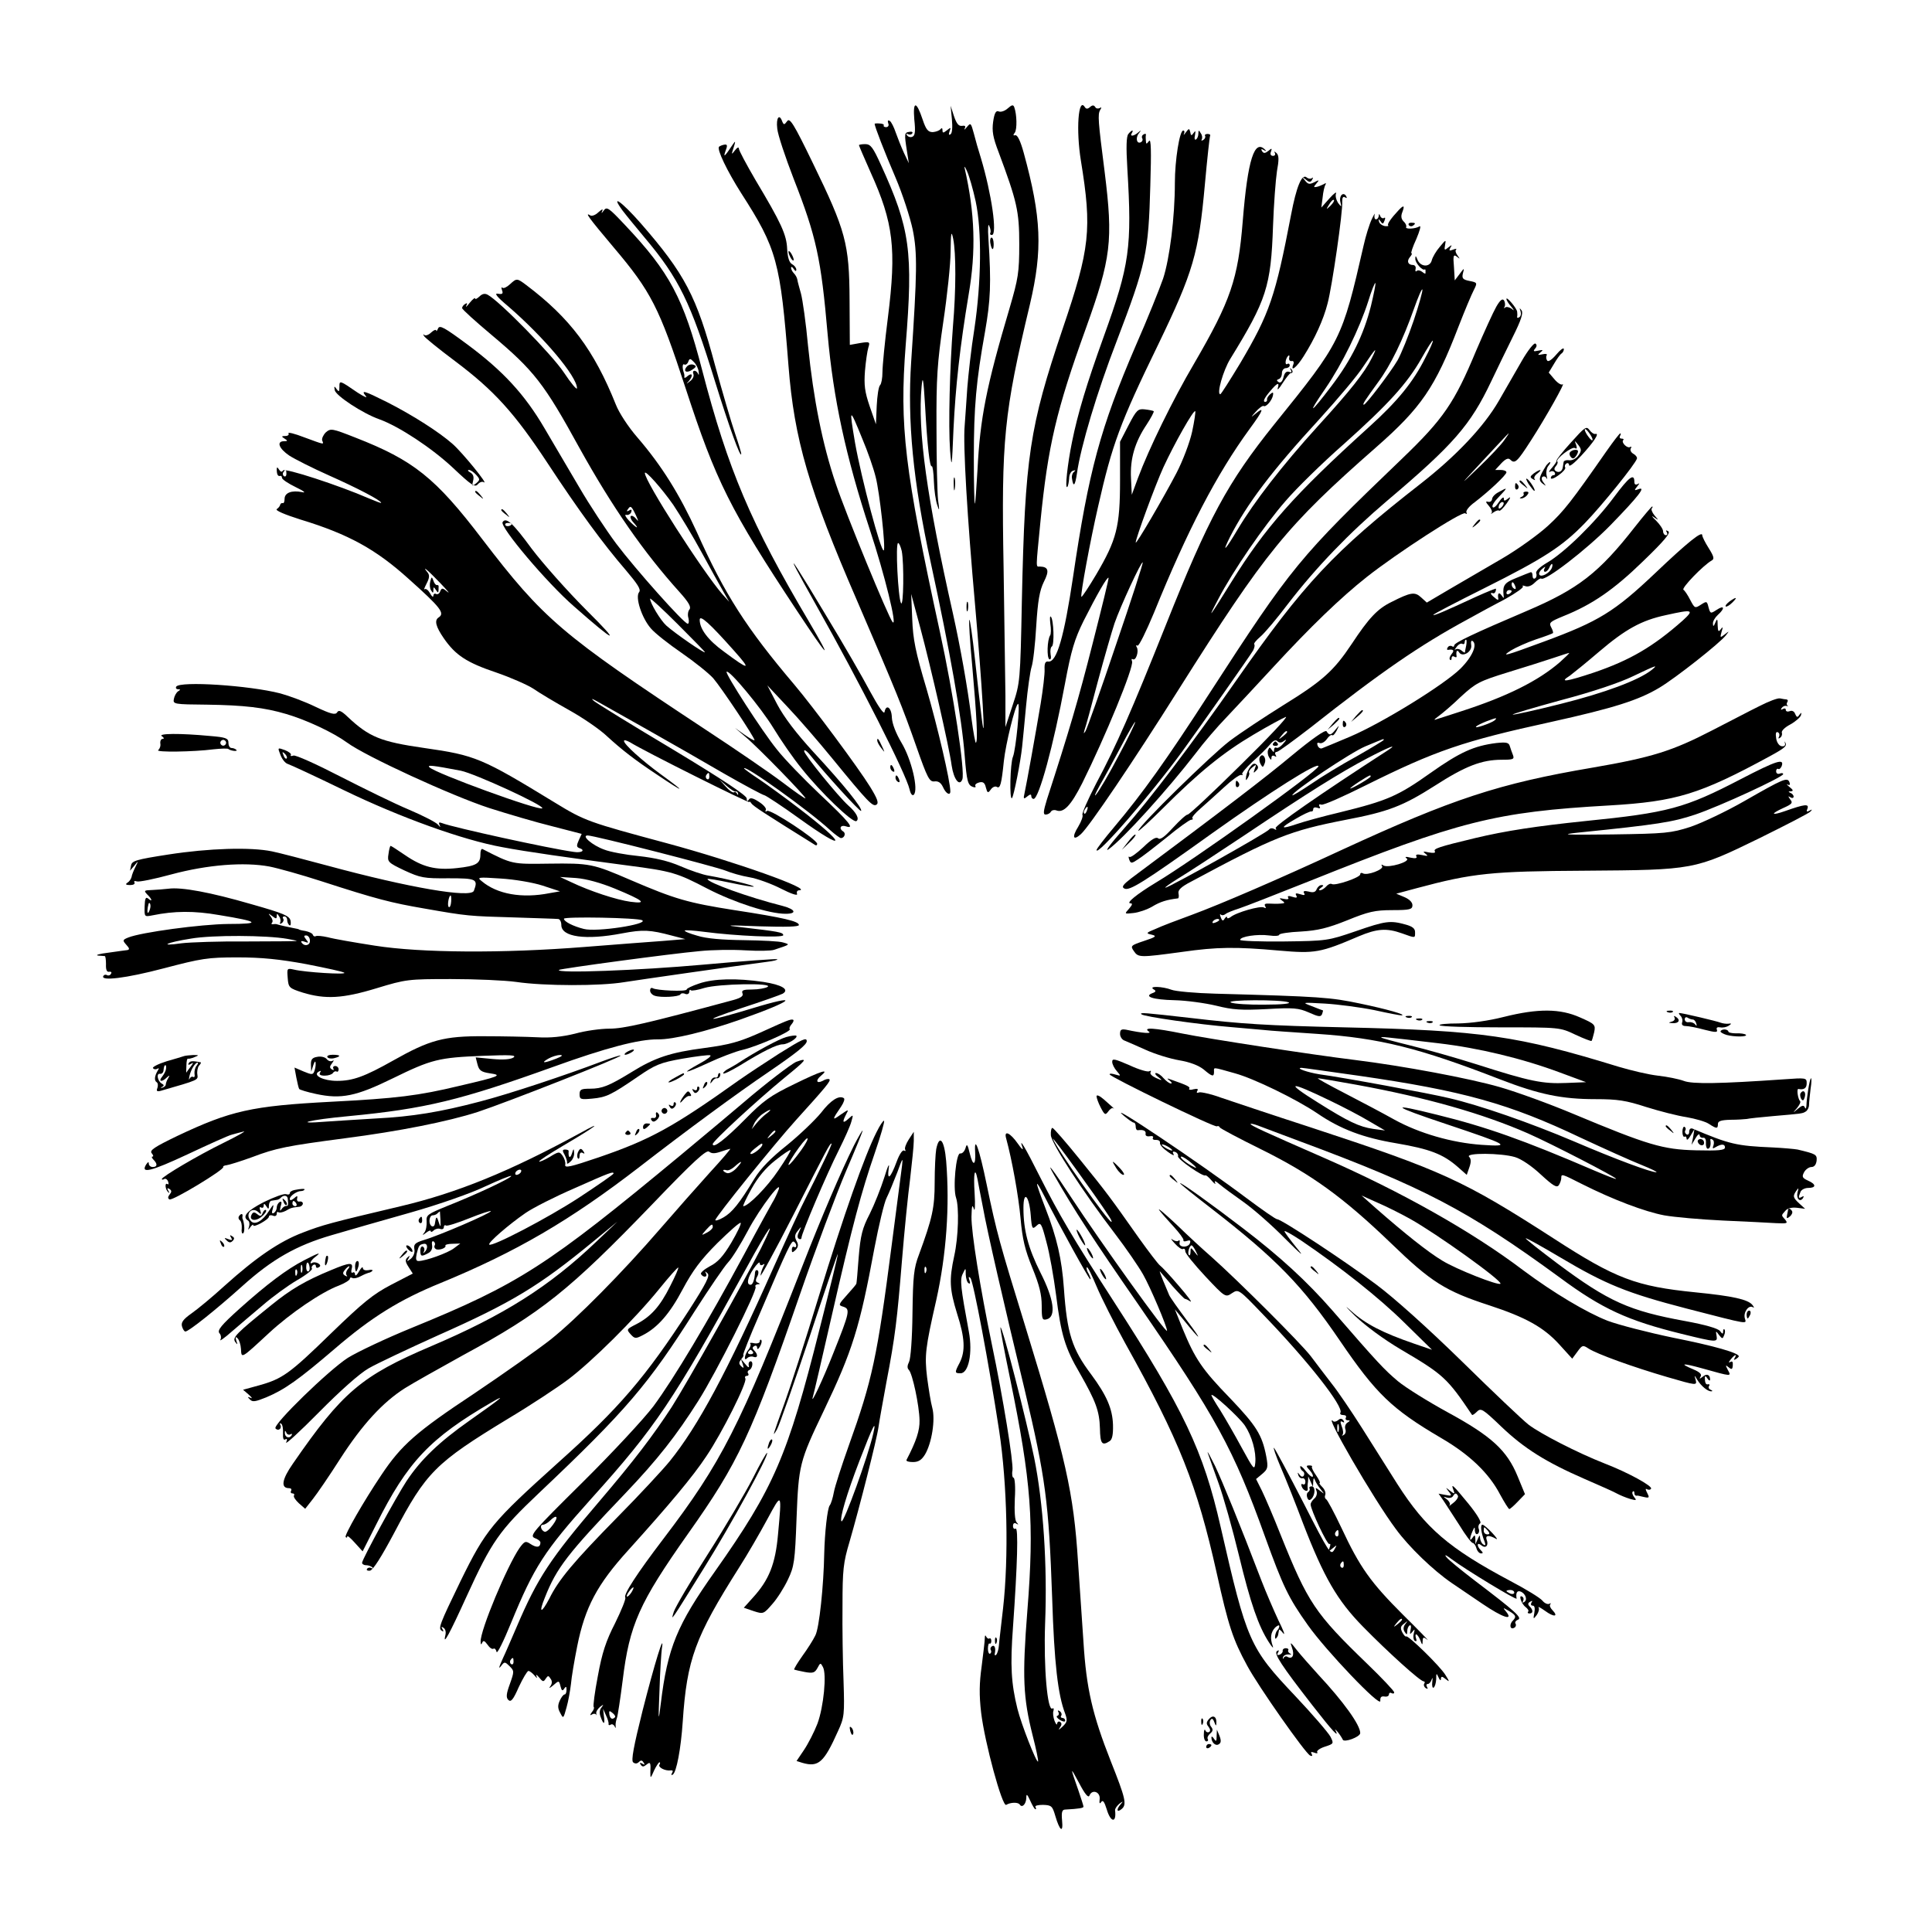 <?xml version="1.0" standalone="no"?>
<!DOCTYPE svg PUBLIC "-//W3C//DTD SVG 20010904//EN"
 "http://www.w3.org/TR/2001/REC-SVG-20010904/DTD/svg10.dtd">
<svg version="1.0" xmlns="http://www.w3.org/2000/svg"
 width="740pt" height="740pt" viewBox="0 0 740 740"
 preserveAspectRatio="xMidYMid meet">
<g transform="translate(0,740) scale(0.1,-0.1)"
fill="#000000" stroke="none">
<path d="M3502 6942 c5 -46 3 -62 -8 -66 -7 -3 -16 0 -20 6 -4 6 -3 8 4 4 6
-3 13 -2 16 3 4 5 -2 8 -11 6 -19 -3 -20 -6 -9 -75 l7 -45 -19 40 c-10 22 -24
57 -31 77 -7 21 -17 41 -23 45 -7 4 -9 1 -6 -9 4 -8 0 -15 -8 -15 -7 0 -11 3
-9 7 2 3 -5 7 -16 7 -10 1 -19 0 -19 -1 0 -10 37 -106 80 -206 27 -63 56 -153
66 -200 18 -89 17 -162 -6 -505 -15 -229 7 -458 75 -770 73 -336 119 -594 130
-740 8 -98 12 -112 31 -119 8 -3 13 -2 10 3 -3 5 3 11 14 14 15 4 22 -1 26
-19 6 -22 8 -23 19 -8 6 9 17 14 23 10 13 -8 18 11 27 99 7 65 43 213 54 219
10 6 -8 -175 -19 -202 -11 -25 -14 -169 -4 -159 7 7 33 139 39 197 2 19 9 89
15 155 6 66 16 134 21 150 6 17 14 87 18 157 6 97 13 136 29 169 22 43 18 58
-15 59 -16 0 -16 -14 2 171 29 292 61 428 174 741 97 270 105 335 72 600 -25
195 -27 220 -17 237 6 9 5 12 -2 7 -6 -3 -14 -2 -17 4 -5 8 -11 8 -20 0 -9 -8
-15 -8 -20 0 -25 40 -34 -88 -15 -205 43 -264 35 -336 -70 -645 -127 -377
-144 -488 -156 -1040 -6 -309 -7 -316 -35 -400 l-28 -85 0 120 c-1 66 -4 287
-7 490 -9 491 1 592 101 1010 49 209 44 332 -24 580 -12 44 -24 69 -32 67 -9
-2 -9 1 -2 10 9 13 8 69 -2 97 -4 11 -9 10 -25 -4 -11 -10 -26 -15 -34 -12
-11 5 -17 -5 -22 -39 -5 -36 -1 -60 21 -117 70 -188 79 -225 79 -352 0 -109
-4 -132 -37 -245 -89 -300 -113 -421 -123 -620 -4 -69 -8 -127 -10 -129 -2 -2
-4 76 -4 175 0 196 9 295 43 484 21 121 24 183 13 355 -3 41 -1 62 3 50 5 -11
7 -23 4 -27 -2 -5 0 -8 6 -8 22 0 -1 158 -42 295 -9 28 -21 70 -27 94 -11 40
-12 42 -26 25 -9 -11 -12 -13 -9 -6 5 9 1 12 -10 10 -13 -2 -21 8 -31 37 l-13
40 5 -51 c3 -32 1 -54 -5 -58 -7 -5 -8 -1 -4 11 6 16 5 16 -10 4 -14 -11 -17
-11 -17 0 0 9 -3 10 -8 4 -4 -5 -17 -10 -29 -11 -18 0 -26 9 -39 48 -24 72
-38 73 -32 0z m235 -313 c24 -112 22 -309 -5 -489 -12 -74 -23 -175 -27 -225
-3 -49 -8 -114 -10 -144 -7 -73 10 -356 40 -691 26 -294 43 -574 25 -430 -5
41 -17 144 -26 228 -9 84 -19 151 -21 148 -3 -2 2 -82 11 -178 17 -191 22
-285 14 -293 -2 -3 -10 39 -17 93 -15 120 -43 276 -71 402 -100 444 -136 699
-120 870 4 44 7 31 13 -70 9 -161 18 -240 26 -236 3 2 7 -24 8 -58 1 -33 7
-74 13 -91 8 -25 9 -22 3 20 -3 28 -6 151 -6 275 -1 194 3 250 26 407 15 100
28 222 28 270 1 74 3 82 10 48 11 -54 11 -196 -1 -335 -12 -155 -18 -378 -11
-475 6 -73 7 -67 13 80 8 166 25 318 58 516 29 168 24 313 -15 484 -3 11 2 6
9 -11 8 -17 23 -69 33 -115z"/>
<path d="M3653 5545 c0 -22 2 -30 4 -17 2 12 2 30 0 40 -3 9 -5 -1 -4 -23z"/>
<path d="M3702 5075 c0 -16 2 -22 5 -12 2 9 2 23 0 30 -3 6 -5 -1 -5 -18z"/>
<path d="M2977 6908 c2 -24 31 -110 63 -193 87 -222 105 -306 130 -595 22
-248 69 -466 162 -750 56 -169 106 -373 87 -353 -15 16 -179 414 -218 531 -51
151 -85 322 -106 527 -8 88 -21 178 -27 200 -6 22 -13 46 -14 54 -1 7 -7 18
-13 24 -6 6 -11 16 -11 21 0 6 5 4 10 -4 6 -9 10 -10 10 -3 0 7 -7 16 -16 21
-11 6 -17 25 -19 58 -2 55 -23 100 -121 264 -35 60 -64 114 -64 121 0 7 -7 4
-15 -7 -14 -18 -14 -17 -5 11 8 25 7 27 -3 12 -31 -47 -38 -53 -28 -25 8 20 7
26 -4 24 -8 -1 -17 -5 -21 -8 -9 -10 31 -93 85 -178 137 -213 150 -262 181
-660 22 -283 78 -475 262 -899 152 -353 174 -407 228 -561 42 -120 50 -135 69
-133 15 2 25 -5 33 -22 11 -25 28 -34 28 -16 0 38 -49 248 -91 392 -43 144
-52 190 -55 269 l-4 95 35 -130 c40 -149 111 -458 120 -527 8 -53 30 -82 41
-53 11 29 -34 327 -86 565 -136 625 -155 787 -131 1098 29 359 17 446 -95 691
-30 66 -39 79 -60 79 -13 0 -24 -2 -24 -4 0 -2 20 -49 45 -105 87 -192 99
-292 66 -554 -12 -93 -21 -188 -21 -210 0 -23 -4 -45 -9 -50 -6 -6 -11 -41
-13 -80 l-3 -70 -24 69 c-19 56 -22 81 -18 135 3 36 9 77 13 90 7 22 5 23 -32
17 l-39 -7 -1 173 c-1 215 -15 265 -140 522 -74 153 -89 176 -99 162 -11 -15
-13 -15 -19 -1 -11 31 -24 14 -19 -27z m326 -1189 c20 -47 43 -113 51 -146 15
-57 39 -274 31 -281 -10 -10 -86 276 -110 412 -23 137 -22 138 28 15z m151
-430 c9 -48 7 -217 -3 -199 -11 20 -22 230 -11 230 4 0 10 -14 14 -31z"/>
<path d="M4542 6893 c-7 -10 -10 -12 -7 -5 3 6 2 12 -3 12 -14 0 -32 -114 -32
-201 0 -131 -20 -290 -45 -366 -14 -40 -60 -155 -104 -255 -137 -318 -181
-482 -241 -888 -34 -228 -62 -326 -94 -324 -12 2 -16 -6 -15 -30 1 -17 -6 -76
-15 -131 -19 -113 -54 -308 -62 -344 -5 -21 -3 -23 10 -12 11 9 16 10 16 2 0
-6 4 -11 9 -11 20 0 76 204 120 441 24 129 37 171 71 240 51 101 91 171 96
166 2 -1 -26 -115 -61 -252 -55 -217 -91 -338 -175 -597 -14 -46 -15 -58 -5
-58 8 0 17 5 20 11 4 6 13 8 21 5 28 -11 56 19 99 104 88 177 199 446 191 467
-3 8 -2 11 3 8 12 -7 24 31 15 46 -4 7 -3 9 3 6 5 -3 33 54 63 126 129 318
240 531 367 705 53 72 58 88 19 55 -16 -13 -15 -11 3 9 13 15 27 25 31 23 9
-6 33 22 36 42 2 11 -1 12 -11 3 -8 -7 -13 -16 -12 -20 1 -4 -1 -8 -5 -9 -13
-2 -7 13 18 42 26 31 36 35 28 10 -3 -10 6 -1 19 20 14 21 27 38 31 38 9 -1 9
10 0 17 -4 4 -4 1 0 -5 5 -8 2 -11 -7 -7 -10 3 -17 -4 -21 -21 -4 -16 -11 -23
-18 -19 -9 6 -9 9 0 12 7 2 12 12 12 23 0 10 7 19 15 19 8 0 15 5 15 11 0 5
-4 8 -9 5 -11 -7 -8 20 3 31 4 4 6 1 4 -7 -2 -8 2 -14 9 -13 7 2 10 -4 7 -12
-13 -32 12 -13 39 30 43 68 76 140 92 203 17 63 59 353 56 390 0 15 3 21 11
16 7 -4 8 -3 4 5 -11 18 -28 1 -22 -23 5 -20 4 -20 -9 -3 -7 11 -11 26 -8 35
4 10 -8 1 -25 -18 l-31 -35 5 39 c2 21 7 43 11 49 4 6 1 7 -8 1 -8 -4 -20 -9
-27 -10 -11 -2 -11 0 0 13 12 14 11 15 -8 5 -18 -9 -24 -8 -35 6 -13 15 -12
16 3 4 13 -11 18 -11 24 0 4 7 4 10 -1 6 -4 -4 -14 -3 -21 3 -18 14 -39 -38
-59 -144 -60 -313 -82 -377 -194 -567 -40 -66 -74 -120 -77 -120 -15 0 11 91
38 135 139 226 156 277 164 510 3 83 10 176 15 209 8 44 8 61 -2 70 -8 7 -10
7 -6 0 3 -6 0 -11 -7 -11 -9 0 -12 7 -8 16 5 14 3 14 -10 3 -13 -10 -18 -10
-24 -1 -5 8 -3 10 7 4 8 -5 10 -4 6 0 -42 46 -68 -36 -87 -272 -18 -223 -46
-304 -186 -545 -82 -139 -174 -328 -215 -438 l-24 -65 -3 63 c-4 75 15 139 60
206 17 26 29 49 27 51 -2 2 -17 5 -34 7 -26 3 -32 -2 -62 -60 l-33 -64 0 -148
c0 -178 -13 -227 -91 -360 -29 -49 -55 -88 -57 -86 -5 5 34 216 64 346 54 238
83 318 230 620 135 280 155 349 179 614 9 99 18 182 20 186 2 4 -2 7 -10 7 -8
0 -12 -4 -9 -8 2 -4 -1 -11 -7 -15 -7 -4 -9 -3 -6 2 3 6 2 16 -4 24 -7 13 -9
12 -9 -2 0 -9 -4 -19 -9 -22 -5 -4 -7 4 -4 16 3 17 2 19 -5 9 -8 -12 -11 -11
-13 3 -4 15 -5 15 -17 -1z m554 -281 c-17 -16 -18 -16 -5 5 7 12 15 20 18 17
3 -2 -3 -12 -13 -22z m-530 -866 c-9 -41 -36 -112 -60 -158 -48 -92 -156 -277
-156 -266 0 16 75 220 106 288 42 91 116 222 122 215 2 -2 -3 -37 -12 -79z
m-292 -817 c-58 -173 -111 -321 -116 -329 -8 -12 -8 -11 -4 4 4 10 27 94 51
186 25 93 54 193 64 223 23 66 103 239 108 233 2 -2 -44 -145 -103 -317z"/>
<path d="M4322 6887 c-8 -9 -9 -51 -4 -133 18 -301 9 -368 -90 -642 -66 -183
-100 -296 -122 -405 -17 -83 -28 -182 -18 -172 3 3 6 18 7 32 0 15 7 28 15 30
10 3 11 2 4 -4 -6 -4 -10 -16 -8 -26 5 -35 12 -28 19 20 14 101 77 312 152
506 113 296 122 338 129 597 4 132 3 181 -5 170 -10 -13 -11 -13 -12 0 -1 8
-1 19 0 23 1 5 -3 6 -9 2 -6 -3 -8 -10 -5 -15 3 -5 1 -11 -4 -14 -16 -10 -23
14 -10 32 11 14 11 15 -1 5 -17 -15 -34 -17 -25 -3 9 15 -1 12 -13 -3z"/>
<path d="M2385 6593 c16 -21 54 -67 84 -103 132 -157 176 -247 270 -552 53
-171 98 -295 100 -277 1 3 -10 39 -24 80 -14 41 -48 157 -76 259 -71 266 -116
351 -285 545 -72 82 -119 116 -69 48z"/>
<path d="M2312 6593 c-7 -10 -10 -11 -6 -3 5 11 1 10 -14 -3 -11 -11 -26 -16
-31 -12 -23 14 -7 -8 89 -122 144 -170 175 -231 276 -540 116 -356 171 -466
427 -853 123 -186 139 -200 45 -40 -222 375 -309 580 -409 964 -71 274 -124
373 -295 554 -63 67 -70 72 -82 55z m364 -617 c2 -11 0 -15 -2 -8 -7 16 -25
16 -18 -1 3 -8 -3 -20 -13 -27 -15 -12 -16 -12 -5 0 17 20 15 35 -4 20 -8 -8
-14 -9 -13 -4 1 5 0 11 -1 14 -7 19 -7 39 1 34 5 -3 12 2 15 10 5 14 8 14 22
-1 9 -9 17 -25 18 -37z"/>
<path d="M2630 5995 c-15 -18 1 -26 23 -10 15 10 15 14 3 18 -8 3 -20 0 -26
-8z"/>
<path d="M5358 6596 c-30 -32 -46 -55 -41 -59 3 -3 -3 -4 -13 -3 -10 2 -20 9
-22 17 -3 11 -2 12 6 1 7 -11 10 -11 15 3 4 9 3 14 -2 10 -5 -3 -12 1 -14 7
-4 10 -6 10 -6 1 -1 -7 -5 -13 -11 -13 -5 0 -7 8 -5 18 3 9 -2 1 -11 -18 -9
-19 -23 -64 -31 -100 -83 -362 -86 -368 -342 -685 -179 -223 -252 -358 -416
-770 -131 -328 -188 -459 -266 -605 -32 -62 -56 -116 -53 -121 3 -5 -4 -25
-16 -45 -25 -40 -20 -56 10 -29 32 29 198 274 375 555 334 529 412 625 756
927 172 151 226 229 315 461 24 62 51 126 59 141 14 28 14 29 -17 35 -25 5
-29 10 -25 28 6 23 6 23 -12 -1 l-19 -25 -3 51 c-4 44 -2 50 11 40 13 -10 13
-10 3 4 -7 9 -10 19 -6 23 4 4 -1 4 -11 0 -15 -6 -17 -4 -11 7 8 12 6 12 -8 1
-14 -12 -16 -11 -12 10 4 21 3 21 -20 -7 -14 -16 -28 -40 -31 -52 -7 -28 -44
-26 -55 3 -6 15 -8 16 -8 3 -1 -15 27 -47 36 -41 1 1 3 0 3 -3 0 -3 0 -8 0
-11 0 -4 -6 -1 -13 5 -8 6 -17 7 -21 3 -4 -4 -6 0 -4 8 2 8 -2 14 -9 15 -20 0
-26 14 -13 30 7 8 10 15 6 15 -3 0 5 25 19 55 13 31 19 52 12 48 -16 -10 -57
-12 -51 -2 2 4 -2 14 -10 21 -9 9 -11 20 -5 35 10 26 6 29 -13 9z m-107 -368
c-28 -111 -75 -206 -150 -305 -83 -110 -97 -116 -25 -12 65 95 131 230 165
336 12 40 25 71 27 69 2 -3 -6 -42 -17 -88z m164 -55 c-20 -59 -48 -128 -62
-153 -27 -46 -121 -170 -129 -170 -7 0 3 15 53 84 50 67 97 165 139 284 16 45
30 78 32 73 2 -5 -13 -58 -33 -118z m44 -144 c-46 -92 -106 -166 -217 -266
-287 -260 -395 -382 -526 -593 -85 -137 -95 -150 -50 -65 57 109 175 281 258
376 41 48 141 146 223 218 171 153 243 232 298 329 22 39 41 69 43 67 2 -2
-11 -32 -29 -66z m-205 -1 c-28 -56 -81 -123 -206 -260 -138 -152 -245 -291
-307 -395 -48 -81 -63 -96 -30 -30 65 127 160 253 343 452 70 77 147 168 169
203 46 69 56 79 31 30z m-969 -1522 c-36 -69 -75 -135 -86 -148 -10 -13 -4 2
13 33 18 31 55 99 83 152 27 52 52 94 53 92 2 -2 -26 -60 -63 -129z m-122
-211 c-3 -9 -8 -14 -10 -11 -3 3 -2 9 2 15 9 16 15 13 8 -4z"/>
<path d="M5396 6538 c3 -5 10 -6 15 -3 13 9 11 12 -6 12 -8 0 -12 -4 -9 -9z"/>
<path d="M3793 6470 c5 -29 13 -33 13 -5 0 14 -4 25 -8 25 -4 0 -7 -9 -5 -20z"/>
<path d="M3020 6435 c0 -5 5 -17 10 -25 5 -8 10 -10 10 -5 0 6 -5 17 -10 25
-5 8 -10 11 -10 5z"/>
<path d="M1953 6311 c-12 -11 -24 -17 -29 -13 -4 4 -4 -1 -1 -10 5 -13 1 -16
-16 -13 -15 3 -4 -12 38 -47 138 -119 265 -270 265 -315 0 -8 -23 19 -50 60
-46 69 -247 274 -292 298 -11 6 -21 4 -32 -7 -9 -8 -16 -12 -16 -7 0 4 -10 -3
-21 -17 -11 -14 -17 -19 -13 -11 5 9 3 12 -4 7 -7 -4 -12 -11 -12 -16 0 -5 51
-51 113 -103 163 -137 201 -186 336 -432 126 -227 246 -400 384 -553 35 -39
45 -57 38 -66 -6 -7 -8 -22 -4 -34 3 -12 1 -22 -3 -21 -15 1 -201 210 -274
307 -38 51 -102 148 -141 215 -40 67 -99 169 -133 226 -76 130 -159 220 -295
321 -89 66 -107 76 -113 62 -4 -9 -7 -13 -7 -8 -1 5 -9 2 -19 -7 -10 -10 -22
-14 -27 -10 -4 5 -5 3 -1 -4 3 -6 57 -50 120 -97 149 -112 227 -198 354 -391
119 -181 212 -308 300 -410 44 -52 58 -73 50 -83 -16 -19 10 -99 45 -139 16
-19 70 -61 118 -94 49 -34 103 -77 121 -97 31 -36 158 -226 158 -237 0 -3 -17
6 -37 20 l-38 27 40 -34 c46 -38 235 -232 230 -236 -1 -2 -40 25 -86 60 -46
35 -180 127 -299 205 -550 363 -618 421 -853 728 -179 235 -263 302 -486 389
-89 35 -94 36 -113 20 -10 -10 -16 -24 -14 -31 7 -17 10 -17 -69 12 -36 14
-64 21 -60 15 3 -5 -2 -10 -12 -10 -15 0 -16 -2 -3 -10 13 -8 12 -10 -2 -10
-30 0 -20 -28 20 -55 20 -13 89 -48 152 -76 108 -48 200 -96 200 -105 0 -2
-21 6 -47 17 -115 50 -323 118 -329 107 -4 -7 -9 -6 -15 3 -6 10 -9 11 -9 2 0
-20 4 -28 13 -26 4 2 7 -2 7 -7 0 -6 24 -22 53 -36 31 -15 41 -23 24 -19 -39
8 -67 -2 -67 -26 0 -10 -3 -18 -7 -16 -5 1 -9 -2 -10 -7 -1 -5 -7 -12 -13 -16
-7 -5 31 -21 91 -40 184 -56 289 -114 415 -228 122 -109 139 -131 114 -147
-17 -11 -11 -35 20 -80 45 -65 88 -93 201 -131 55 -19 119 -47 142 -62 23 -16
85 -53 137 -82 52 -29 118 -74 145 -100 58 -53 107 -91 190 -146 110 -74 117
-73 15 1 -71 52 -140 114 -140 127 0 5 10 2 23 -5 54 -34 457 -235 457 -229 0
4 4 1 8 -5 7 -11 51 -39 245 -160 4 -2 7 0 7 5 0 16 -179 134 -192 126 -6 -4
-8 -3 -5 3 4 6 -8 20 -25 31 -24 16 -35 18 -40 9 -5 -8 -8 -7 -8 5 0 11 -93
73 -282 187 -156 93 -292 177 -303 186 -13 11 -8 10 15 -3 19 -11 105 -59 190
-107 85 -48 218 -124 295 -169 77 -44 146 -81 153 -82 7 -2 67 -41 132 -88
186 -134 186 -104 0 38 -52 40 -121 90 -152 111 -32 21 -58 40 -58 42 0 16
249 -162 329 -236 19 -17 38 -31 42 -31 13 0 20 18 9 25 -18 11 -11 27 10 20
36 -12 13 17 -101 124 -60 57 -134 133 -163 170 -57 70 -199 291 -193 298 10
9 132 -138 179 -215 28 -46 76 -116 108 -155 73 -92 196 -210 210 -202 13 8 0
33 -31 60 -38 34 -169 195 -169 208 0 7 8 2 18 -9 65 -81 196 -224 200 -220 8
8 -66 100 -180 223 -69 75 -115 136 -141 185 l-38 73 75 -80 c42 -44 120 -134
173 -199 139 -170 156 -187 170 -178 10 6 3 24 -24 68 -45 73 -219 307 -290
391 -184 217 -267 346 -374 585 -66 144 -134 254 -228 363 -34 39 -70 94 -82
125 -84 210 -176 332 -343 458 -36 27 -37 27 -63 3z m-856 -726 c0 -8 -4 -12
-9 -9 -5 3 -6 10 -3 15 9 13 12 11 12 -6z m1482 -119 c26 -39 75 -120 108
-181 33 -60 70 -128 83 -150 l23 -40 -27 30 c-76 88 -296 431 -296 463 0 14
65 -59 109 -122z m-144 -38 c11 -24 12 -28 2 -16 -8 10 -17 15 -21 11 -3 -3 1
-15 11 -25 25 -28 10 -21 -18 8 -13 14 -18 24 -10 22 7 -2 16 3 19 11 3 9 0
11 -8 6 -9 -5 -11 -4 -6 3 11 17 14 15 31 -20z m-750 -260 c28 -29 40 -44 29
-35 -19 16 -22 16 -28 2 -3 -9 -10 -13 -16 -10 -5 3 -10 0 -10 -7 -1 -7 -6 -3
-13 10 -7 12 -16 19 -21 15 -4 -4 0 6 8 22 11 21 12 32 4 42 -26 32 2 8 47
-39z m1015 -266 c0 -7 -112 70 -148 102 -22 20 -62 86 -62 103 0 4 47 -39 105
-97 58 -58 105 -106 105 -108z m113 4 c66 -74 58 -75 -40 -2 -61 44 -93 87
-93 122 0 21 38 -13 133 -120z m-96 -481 c0 -8 -4 -12 -9 -9 -5 3 -6 10 -3 15
9 13 12 11 12 -6z m101 -57 c4 2 7 -1 9 -7 1 -7 0 -8 -4 -1 -2 5 -8 8 -12 5
-5 -2 -19 8 -32 23 l-24 27 28 -25 c16 -14 32 -24 35 -22z"/>
<path d="M1648 5173 c-3 -11 -2 -27 3 -34 7 -12 9 -11 9 1 0 13 1 13 10 0 9
-14 10 -12 10 15 0 3 -3 5 -7 4 -4 0 -10 7 -13 17 -6 16 -7 16 -12 -3z"/>
<path d="M5731 6225 c-12 -21 -46 -96 -77 -168 -83 -200 -126 -262 -282 -412
-398 -382 -423 -412 -741 -903 -162 -251 -255 -381 -362 -508 -38 -45 -69 -85
-69 -90 0 -26 205 209 327 376 74 102 263 371 273 389 5 10 7 21 4 23 -3 3 8
16 23 29 16 13 64 70 107 127 107 139 233 270 379 394 254 215 319 289 399
458 22 47 60 124 83 171 31 62 40 90 33 100 -8 11 -9 10 -4 -3 3 -10 1 -20 -5
-23 -5 -4 -9 -3 -8 2 1 4 1 13 0 19 -1 13 -41 60 -41 49 0 -5 8 -18 18 -29 13
-16 13 -18 1 -8 -9 6 -20 8 -24 4 -5 -4 -6 -2 -2 3 3 6 2 17 -2 24 -6 9 -15 2
-30 -24z"/>
<path d="M5829 6018 c-23 -40 -63 -109 -88 -153 -57 -99 -164 -212 -300 -318
-332 -259 -447 -382 -705 -752 -174 -249 -331 -456 -432 -570 -49 -55 -75 -90
-58 -78 55 39 226 228 334 368 29 39 83 102 120 140 37 39 116 124 177 190
142 154 258 266 358 345 118 93 364 252 377 244 6 -4 8 -3 5 3 -4 6 10 24 31
39 55 42 122 105 122 115 0 5 -10 9 -22 9 l-21 0 23 25 c16 17 27 22 34 15 18
-18 26 -11 80 73 55 85 135 227 121 215 -4 -4 -18 4 -30 18 l-23 27 20 33 c11
19 24 37 29 40 5 3 9 11 9 17 -1 7 -14 -3 -29 -21 -18 -21 -31 -29 -35 -23 -4
6 -5 15 -2 20 4 5 -4 7 -16 4 -19 -4 -20 -3 -8 7 12 10 11 11 -8 7 -18 -4 -21
-3 -12 8 7 8 7 15 1 19 -5 4 -29 -26 -52 -66z m-68 -305 c-11 -16 -54 -62 -97
-103 -77 -74 -76 -73 17 27 52 56 95 102 97 103 2 0 -6 -12 -17 -27z"/>
<path d="M1300 5918 c0 -19 -2 -20 -11 -8 -8 12 -10 12 -7 -4 3 -21 108 -90
171 -112 75 -27 201 -110 282 -186 70 -66 84 -76 95 -63 7 8 17 12 23 8 21
-13 -82 114 -120 147 -51 45 -151 109 -249 159 -90 45 -103 49 -83 24 8 -9 -6
-3 -31 13 -70 48 -70 48 -70 22z m524 -337 c15 -17 15 -19 0 -32 -16 -13 -17
-12 -12 9 4 15 1 25 -10 32 -10 5 -12 10 -6 10 6 0 18 -8 28 -19z"/>
<path d="M6017 5705 c-32 -35 -56 -66 -55 -69 2 -2 -6 -14 -17 -27 -11 -12
-15 -19 -8 -16 6 4 14 3 18 -3 3 -5 1 -10 -4 -10 -6 0 -11 -5 -11 -11 0 -6 14
-1 30 11 17 12 28 25 25 30 -3 5 -1 11 5 15 5 3 10 0 10 -7 1 -7 21 9 46 36
48 52 72 88 55 84 -5 -2 -16 5 -23 15 -12 16 -18 11 -71 -48z m83 11 c0 -6 -7
-1 -15 10 -8 10 -15 23 -15 28 0 6 7 1 15 -10 8 -10 15 -23 15 -28z m-54 -60
c-8 -12 -23 -20 -35 -19 -12 2 -22 -2 -22 -7 -1 -6 -2 -14 -3 -19 -2 -16 -14
-23 -26 -16 -8 5 -8 11 -1 19 6 7 9 15 6 18 -9 9 56 59 67 52 8 -5 9 -1 5 12
-7 18 -7 18 8 0 13 -17 13 -23 1 -40z"/>
<path d="M6013 5667 c-3 -5 -1 -13 5 -19 7 -7 13 -4 21 9 8 15 7 20 -5 20 -8
0 -17 -4 -21 -10z"/>
<path d="M6154 5673 c-136 -195 -164 -231 -225 -287 -36 -33 -115 -90 -175
-125 -60 -35 -149 -87 -199 -116 l-90 -53 -22 20 c-24 22 -39 20 -114 -18 -53
-26 -86 -61 -152 -161 -68 -102 -111 -141 -260 -233 -72 -45 -166 -107 -207
-138 -70 -53 -350 -327 -350 -344 0 -4 42 34 93 85 140 140 233 215 348 283
57 34 113 64 124 68 11 3 -67 -80 -173 -184 -106 -105 -197 -190 -203 -190 -6
0 -31 -23 -56 -50 -32 -35 -49 -48 -57 -41 -8 7 -26 -4 -57 -34 -26 -24 -49
-41 -53 -37 -4 3 -4 -1 -1 -10 6 -16 9 -16 33 0 15 9 64 47 110 84 46 38 88
68 94 68 6 0 9 3 5 6 -3 3 11 20 31 37 20 18 61 54 91 82 29 27 58 48 65 47 6
-2 8 -1 4 3 -3 3 15 25 40 48 26 23 55 52 66 65 13 16 22 20 29 13 7 -7 15 -7
26 2 10 7 9 3 -3 -10 -10 -13 -23 -20 -27 -17 -5 3 -9 -1 -9 -8 0 -11 -2 -10
-9 0 -7 11 -9 11 -14 -1 -3 -7 -1 -20 4 -28 7 -11 9 -11 9 -1 0 7 5 10 12 6 7
-4 8 -3 4 4 -4 7 -2 12 4 12 6 0 63 42 128 92 271 214 421 317 602 415 41 23
108 59 148 80 39 22 69 43 65 47 -4 4 0 4 9 1 10 -4 24 1 36 13 11 11 22 18
25 16 13 -13 174 111 265 204 108 111 139 151 107 138 -16 -6 -16 -4 -4 11 9
11 10 14 2 9 -8 -4 -13 -2 -13 8 0 35 -20 20 -78 -58 -71 -96 -189 -212 -256
-251 -29 -17 -45 -33 -42 -41 3 -7 1 -16 -4 -19 -6 -4 -10 1 -10 10 0 9 -3 15
-8 13 -4 -1 -28 -11 -55 -22 -45 -18 -52 -28 -48 -66 2 -13 1 -13 -8 0 -10 14
-16 7 -12 -14 1 -5 -5 -4 -13 4 -17 13 -21 22 -8 18 6 -3 12 5 12 17 0 2 -35
-12 -77 -31 -123 -57 -163 -74 -163 -69 0 3 87 48 193 101 230 115 301 161
388 251 64 66 195 228 199 247 1 5 -5 13 -14 18 -9 5 -13 14 -10 20 4 6 3 9
-2 6 -11 -7 -35 17 -27 26 4 3 1 6 -6 6 -7 0 -9 5 -6 10 3 6 4 10 1 10 -3 0
-26 -30 -52 -67z m-210 -448 c-8 -20 -41 -38 -48 -26 -3 5 2 15 11 22 12 10
14 10 9 2 -4 -7 -3 -13 2 -13 6 0 12 7 16 15 3 8 8 15 10 15 3 0 3 -7 0 -15z
m-140 -71 c3 -8 2 -12 -4 -9 -6 3 -10 10 -10 16 0 14 7 11 14 -7z m-14 -18 c0
-3 -4 -8 -10 -11 -5 -3 -10 -1 -10 4 0 6 5 11 10 11 6 0 10 -2 10 -4z m-860
-540 c0 -2 -8 -10 -17 -17 -16 -13 -17 -12 -4 4 13 16 21 21 21 13z"/>
<path d="M5923 5618 c-29 -46 -31 -57 -15 -70 15 -11 15 -11 4 4 -8 10 -9 19
-3 22 5 3 12 0 15 -6 3 -7 3 -3 0 10 -3 13 0 29 6 37 7 8 10 15 7 15 -3 0 -9
-6 -14 -12z"/>
<path d="M5875 5587 c-15 -12 -16 -15 -4 -22 8 -5 11 -5 7 0 -4 4 0 14 10 21
23 18 11 18 -13 1z"/>
<path d="M5855 5546 c10 -14 19 -26 22 -26 7 0 -17 39 -28 46 -6 3 -3 -5 6
-20z"/>
<path d="M5820 5556 c0 -2 8 -10 18 -17 15 -13 16 -12 3 4 -13 16 -21 21 -21
13z"/>
<path d="M5803 5535 c0 -8 4 -12 9 -9 5 3 6 10 3 15 -9 13 -12 11 -12 -6z"/>
<path d="M5740 5515 c-14 -7 -25 -19 -25 -27 -1 -7 -7 -12 -15 -10 -11 3 -10
-1 3 -16 9 -10 14 -23 10 -27 -5 -5 -1 -4 8 3 9 6 18 9 21 6 3 -3 16 10 29 28
15 21 17 28 6 19 -14 -11 -17 -11 -17 0 0 8 -9 1 -19 -14 -10 -16 -21 -25 -24
-19 -4 5 8 23 25 40 34 36 34 37 -2 17z m12 -57 c-7 -7 -12 -8 -12 -2 0 14 12
26 19 19 2 -3 -1 -11 -7 -17z"/>
<path d="M1820 5516 c0 -2 8 -10 18 -17 15 -13 16 -12 3 4 -13 16 -21 21 -21
13z"/>
<path d="M5836 5509 c2 -4 -2 -10 -8 -12 -8 -4 -9 -6 -2 -6 6 -1 17 5 23 12 8
10 7 14 -4 14 -8 0 -12 -4 -9 -8z"/>
<path d="M6263 5383 c-138 -177 -218 -239 -415 -323 -202 -86 -278 -122 -278
-132 0 -5 -4 -7 -9 -3 -5 3 -13 1 -16 -5 -4 -6 -3 -10 2 -9 20 3 25 -2 13 -16
-7 -9 -10 -18 -6 -22 3 -3 6 -1 6 6 0 7 5 9 10 6 6 -4 10 -3 9 2 -3 19 2 27
10 14 13 -20 51 3 46 29 -2 11 0 18 5 15 20 -13 0 -60 -46 -106 -63 -62 -301
-209 -424 -261 -52 -22 -100 -42 -106 -44 -6 -3 -14 2 -17 10 -4 10 -1 13 7
10 8 -3 20 4 28 15 8 12 17 18 21 15 3 -3 10 5 17 18 11 22 11 22 -5 3 -17
-22 -24 -23 -34 -6 -5 7 -57 -30 -132 -92 -103 -86 -264 -209 -616 -471 -31
-24 -38 -33 -27 -39 19 -11 71 21 339 213 222 158 405 274 405 255 0 -17 -476
-358 -625 -447 -71 -43 -114 -78 -95 -78 9 0 7 -6 -5 -20 -19 -21 -19 -21 17
-17 19 2 52 13 72 25 30 18 55 26 98 31 3 1 4 9 2 19 -3 12 9 25 48 45 320
172 378 195 593 237 163 31 219 53 340 130 118 76 180 100 258 100 43 0 48 2
42 18 -4 9 -9 25 -12 34 -4 14 -13 16 -52 12 -86 -11 -139 -35 -251 -114 -125
-89 -167 -107 -346 -151 -68 -16 -143 -37 -166 -45 -65 -22 -67 -16 -8 18 30
18 58 31 63 30 4 -1 7 3 7 9 0 6 7 8 16 5 9 -4 13 -2 8 5 -4 7 -1 10 7 7 8 -3
84 31 170 74 268 133 372 169 711 243 239 53 334 83 414 131 62 37 232 171
255 201 13 17 13 17 -5 3 -18 -14 -18 -13 -12 10 6 19 5 21 -3 10 -9 -12 -11
-9 -12 15 0 26 -2 27 -9 10 -6 -15 -9 -16 -9 -4 -1 9 8 24 19 34 28 25 25 39
-5 19 -23 -15 -24 -15 -31 10 -6 24 -7 24 -29 10 -23 -15 -24 -14 -41 18 -9
18 -21 36 -26 39 -9 6 76 94 108 112 11 6 9 15 -11 47 -14 22 -25 44 -25 50 0
18 -57 -28 -179 -144 -158 -150 -218 -186 -426 -263 -149 -55 -169 -61 -127
-34 18 11 60 30 95 42 34 11 63 22 65 24 2 2 -1 12 -7 23 -9 17 -4 21 47 42
110 44 193 101 305 210 80 77 107 109 97 115 -9 5 -11 4 -6 -3 4 -7 2 -12 -3
-12 -6 0 -11 7 -11 15 0 8 -12 26 -27 41 -16 15 -19 21 -8 13 19 -13 19 -13 2
7 -9 11 -14 24 -10 27 3 4 4 7 1 7 -2 0 -32 -35 -65 -77z m182 -360 c-113
-100 -202 -152 -340 -199 -108 -36 -135 -39 -92 -12 12 9 63 50 112 92 101 86
162 120 256 140 103 23 110 21 64 -21z m-829 -95 c-3 -13 -5 -25 -5 -27 -1 -2
-7 2 -14 8 -8 6 -18 7 -23 3 -4 -4 -2 1 5 10 7 10 17 15 22 12 5 -3 9 0 9 5 0
6 2 11 5 11 3 0 3 -10 1 -22z m359 -64 c-83 -72 -203 -132 -380 -189 -38 -12
-79 -26 -90 -29 -15 -6 -14 -3 5 11 14 10 53 43 86 75 57 52 70 59 180 93 66
20 144 45 174 55 30 10 57 19 60 19 3 0 -13 -15 -35 -35z m350 -31 c-50 -39
-179 -87 -347 -129 -99 -25 -182 -43 -184 -41 -3 2 82 27 188 56 118 31 224
67 273 91 90 43 99 46 70 23z m-600 -192 c-13 -11 -81 -34 -71 -24 4 5 22 13
39 20 40 15 43 15 32 4z m-425 -75 c0 -2 -46 -30 -102 -62 -57 -31 -136 -79
-175 -106 -40 -27 -73 -47 -73 -44 0 14 224 164 279 187 77 32 71 30 71 25z
m17 -39 c-266 -172 -436 -291 -431 -299 5 -7 2 -8 -6 -3 -7 4 -15 3 -19 -2 -7
-12 -384 -223 -397 -223 -5 0 18 16 50 36 32 19 145 93 250 163 246 165 371
243 474 297 78 41 120 58 79 31z m-67 -101 c0 -5 -69 -46 -78 -46 -6 1 69 50
76 50 1 0 2 -2 2 -4z"/>
<path d="M1920 5446 c0 -2 8 -10 18 -17 15 -13 16 -12 3 4 -13 16 -21 21 -21
13z"/>
<path d="M1925 5400 c-11 -18 170 -233 274 -323 161 -142 183 -149 49 -16 -74
74 -169 181 -212 238 -71 97 -98 122 -111 101z m35 -6 c0 -8 -19 -13 -24 -6
-3 5 1 9 9 9 8 0 15 -2 15 -3z"/>
<path d="M5649 5393 c-13 -16 -12 -17 4 -4 16 13 21 21 13 21 -2 0 -10 -8 -17
-17z"/>
<path d="M3050 5220 c7 -14 43 -79 80 -145 160 -284 341 -640 354 -699 4 -18
11 -25 16 -20 19 19 -9 136 -47 199 -22 37 -36 74 -37 97 -1 38 -22 53 -28 21
-2 -11 -23 19 -55 78 -28 53 -103 183 -168 290 -109 182 -145 237 -115 179z"/>
<path d="M6624 5096 c-10 -8 -17 -16 -14 -19 3 -2 14 4 24 14 23 22 18 25 -10
5z"/>
<path d="M4023 5011 c3 -19 3 -40 -1 -45 -11 -18 -13 -84 -3 -91 6 -3 8 5 5
19 -2 14 0 27 5 30 10 6 7 103 -4 114 -4 4 -4 -8 -2 -27z"/>
<path d="M675 4770 c-3 -5 0 -10 7 -10 10 0 10 -2 0 -8 -7 -5 -14 -18 -16 -29
-4 -20 0 -21 127 -22 141 -2 220 -11 304 -36 78 -23 180 -71 232 -109 72 -53
401 -204 545 -251 72 -23 181 -55 242 -70 l112 -29 -11 -24 c-9 -20 -9 -26 1
-30 26 -8 11 -20 -20 -15 -95 13 -463 94 -504 110 -13 5 -15 3 -10 -8 5 -9 2
-8 -6 2 -7 9 -58 35 -112 58 -55 23 -173 81 -263 127 -91 47 -171 83 -179 80
-8 -3 -13 -2 -10 2 3 5 -8 13 -23 19 -28 10 -28 10 -17 -18 6 -16 18 -32 28
-35 10 -3 107 -48 216 -101 215 -104 456 -191 607 -218 89 -17 251 -40 479
-70 170 -22 189 -28 306 -89 103 -53 235 -96 299 -96 45 0 38 17 -11 30 -131
33 -288 90 -288 103 0 3 39 -4 87 -14 47 -10 88 -17 90 -15 4 4 -99 29 -172
42 -22 3 -71 20 -108 36 -46 20 -97 32 -160 39 -51 5 -111 16 -133 25 -45 16
-89 54 -63 54 25 0 493 -120 529 -135 19 -8 60 -20 90 -25 30 -5 85 -25 122
-44 39 -20 64 -28 61 -20 -3 8 1 14 8 14 57 2 -247 110 -506 180 -301 81 -314
85 -430 156 -280 171 -304 181 -500 209 -167 24 -211 42 -293 119 -25 24 -35
28 -41 17 -7 -10 -24 -6 -83 22 -41 20 -101 42 -134 51 -120 31 -385 48 -399
26z m423 -275 c-3 -3 -9 2 -12 12 -6 14 -5 15 5 6 7 -7 10 -15 7 -18z m667
-47 c54 -11 322 -134 312 -144 -11 -11 -407 133 -432 157 -10 10 10 8 120 -13z"/>
<path d="M6738 4695 c-35 -17 -116 -60 -181 -93 -151 -78 -229 -103 -456 -142
-360 -61 -538 -120 -961 -315 -241 -112 -469 -210 -575 -249 -55 -20 -118 -44
-139 -54 -37 -15 -38 -17 -15 -22 21 -5 17 -9 -29 -24 -51 -17 -53 -19 -39
-39 17 -25 23 -25 185 -3 134 19 204 20 372 5 137 -12 158 -8 305 55 69 29
106 32 165 11 53 -19 50 -19 50 5 0 14 -11 22 -37 29 -58 16 -76 14 -191 -26
-105 -36 -110 -37 -274 -39 -93 -1 -168 2 -168 6 0 13 66 23 111 17 21 -3 39
-2 39 3 0 4 37 10 83 12 65 4 102 13 177 43 81 33 106 39 173 39 68 0 77 3 77
19 0 11 -12 23 -31 31 l-31 13 78 21 c216 58 287 65 645 67 418 3 419 3 669
125 101 50 189 95 195 102 7 8 6 9 -4 3 -11 -6 -13 -4 -8 8 7 19 -11 17 -87
-10 -52 -18 -56 -11 -6 12 34 15 38 20 27 33 -9 13 -9 14 1 8 6 -4 12 -3 12 3
0 5 -6 12 -12 14 -9 4 -9 6 1 6 11 1 10 5 -5 17 -10 8 -13 13 -7 9 8 -4 11 -1
7 9 -8 20 -22 14 -174 -73 -68 -39 -161 -83 -205 -98 -75 -24 -95 -26 -300
-29 -182 -2 -204 -1 -130 7 305 31 361 40 448 69 95 32 337 144 337 155 0 4
-6 5 -13 2 -8 -3 -14 1 -14 9 0 7 4 11 8 9 4 -3 9 2 13 10 12 32 -19 22 -156
-49 -215 -112 -279 -129 -598 -161 -183 -19 -303 -37 -420 -65 -142 -34 -161
-41 -154 -51 3 -6 -5 -7 -23 -4 -22 5 -25 4 -13 -5 12 -9 9 -10 -13 -5 -19 4
-26 2 -22 -5 4 -7 -3 -9 -22 -5 -19 5 -24 3 -15 -3 17 -12 -70 -38 -89 -27 -7
5 -10 4 -5 -3 7 -12 -58 -37 -74 -27 -5 3 -10 2 -10 -4 0 -12 -96 -45 -109
-37 -5 3 -14 -1 -21 -9 -7 -8 -18 -15 -24 -15 -6 0 -4 5 4 10 10 7 11 10 2 10
-7 0 -15 -7 -19 -16 -4 -11 -13 -14 -30 -9 -17 4 -23 2 -18 -6 5 -8 1 -9 -15
-4 -16 5 -20 4 -15 -5 5 -9 1 -10 -15 -5 -14 5 -20 3 -16 -3 4 -6 -3 -8 -16
-5 -19 4 -20 3 -8 -6 13 -9 12 -11 -5 -12 -11 -1 -31 -1 -43 0 -16 1 -21 -2
-16 -10 4 -8 3 -9 -5 -5 -12 8 -107 -19 -128 -37 -7 -5 -13 -6 -13 -1 0 5 -4
3 -9 -4 -6 -11 -10 -10 -15 4 -4 10 -4 15 0 11 4 -4 12 -3 18 2 6 5 29 14 51
21 22 7 144 55 270 105 574 230 710 265 1150 290 256 15 346 43 613 188 62 34
68 40 59 55 -2 4 -2 1 0 -6 2 -8 -4 -12 -14 -10 -9 2 -18 15 -20 31 -3 19 0
26 7 22 6 -3 7 -11 4 -17 -4 -7 -2 -8 4 -4 6 4 9 12 7 19 -3 7 11 21 32 32 20
11 38 27 41 35 3 12 2 12 -6 2 -7 -11 -10 -10 -16 3 -3 10 -12 15 -21 11 -8
-3 -15 -1 -15 5 0 6 -5 7 -12 3 -7 -4 -8 -3 -4 4 4 6 12 10 19 8 7 -1 9 -1 4
1 -4 3 -5 9 -1 14 3 5 2 9 -3 10 -4 0 -16 2 -25 4 -9 2 -45 -12 -80 -30z
m-2068 -819 c0 -2 -7 -7 -16 -10 -8 -3 -12 -2 -9 4 6 10 25 14 25 6z"/>
<path d="M5194 4658 l-19 -23 23 19 c21 18 27 26 19 26 -2 0 -12 -10 -23 -22z"/>
<path d="M5104 4628 l-19 -23 23 19 c12 11 22 21 22 23 0 8 -8 2 -26 -19z"/>
<path d="M5143 4625 c0 -8 4 -12 9 -9 5 3 6 10 3 15 -9 13 -12 11 -12 -6z"/>
<path d="M620 4580 c8 -5 10 -10 3 -10 -6 0 -10 -8 -9 -17 2 -10 -2 -21 -8
-26 -13 -9 136 -7 212 3 29 3 55 4 57 1 3 -3 13 -6 21 -7 9 -1 13 1 9 4 -4 4
-12 7 -18 7 -7 0 -12 9 -12 20 0 17 -9 21 -70 26 -116 11 -202 10 -185 -1z
m244 -31 c-3 -5 -10 -7 -15 -3 -5 3 -7 10 -3 15 3 5 10 7 15 3 5 -3 7 -10 3
-15z"/>
<path d="M3360 4564 c0 -6 7 -19 16 -30 14 -18 14 -18 3 6 -14 31 -19 36 -19
24z"/>
<path d="M4876 4552 c-3 -5 1 -9 9 -9 8 0 12 4 9 9 -3 4 -7 8 -9 8 -2 0 -6 -4
-9 -8z"/>
<path d="M4826 4501 c-4 -6 -3 -18 2 -27 8 -15 10 -14 16 2 8 20 -8 42 -18 25z"/>
<path d="M4790 4464 c-8 -9 -15 -26 -17 -37 -2 -17 -1 -19 6 -7 5 8 8 17 5 21
-2 4 4 13 13 20 15 12 16 12 9 -6 -6 -16 -5 -18 5 -7 9 8 10 15 3 22 -8 8 -15
6 -24 -6z"/>
<path d="M3410 4461 c0 -6 4 -13 10 -16 6 -3 7 1 4 9 -7 18 -14 21 -14 7z"/>
<path d="M3430 4421 c0 -6 4 -13 10 -16 6 -3 7 1 4 9 -7 18 -14 21 -14 7z"/>
<path d="M4733 4395 c0 -8 4 -12 9 -9 5 3 6 10 3 15 -9 13 -12 11 -12 -6z"/>
<path d="M4321 4176 l-24 -31 28 27 c16 15 27 29 24 31 -2 3 -15 -10 -28 -27z"/>
<path d="M1488 4129 c-5 -30 -2 -33 61 -63 61 -28 74 -31 169 -30 107 0 114
-3 97 -48 -11 -29 -249 12 -559 96 -89 24 -185 49 -214 55 -82 17 -243 12
-397 -12 -123 -19 -140 -24 -143 -42 l-4 -20 17 20 c15 19 16 19 4 -5 -7 -14
-14 -31 -15 -39 -2 -8 -9 -18 -16 -22 -9 -6 -6 -9 10 -9 13 0 20 4 17 10 -3 5
0 7 9 4 8 -3 67 9 133 27 138 37 278 48 375 30 35 -7 124 -32 198 -56 213 -69
268 -83 396 -105 165 -29 170 -29 344 -34 85 -3 161 -5 168 -6 6 0 12 -10 12
-23 0 -46 93 -59 233 -32 80 15 106 14 192 -9 l50 -13 -85 -7 c-47 -3 -182
-14 -300 -23 -314 -25 -628 -23 -805 5 -77 12 -158 26 -179 32 -22 5 -43 7
-47 4 -4 -2 -9 0 -11 6 -1 5 -14 11 -28 14 -14 2 -25 5 -25 6 0 1 -9 3 -20 5
-21 4 -57 12 -65 15 -3 1 -9 1 -15 0 -5 -1 -7 2 -3 6 4 4 2 14 -5 23 -11 14
-10 14 6 2 14 -11 17 -11 17 0 0 11 2 11 9 -1 6 -8 7 -18 4 -24 -3 -5 -1 -6 6
-2 6 4 9 12 6 17 -4 5 -1 9 4 9 6 0 11 -6 11 -14 0 -8 4 -17 9 -20 4 -3 6 5 4
17 -4 19 -24 28 -151 64 -155 45 -267 66 -317 59 -16 -2 -45 -4 -63 -5 -30 -1
-32 -2 -18 -17 19 -18 21 -31 4 -16 -10 8 -13 1 -14 -30 -1 -40 -1 -40 30 -34
83 17 159 18 256 1 153 -25 162 -34 35 -34 -106 -1 -335 -32 -384 -52 -22 -9
-22 -11 -7 -28 12 -13 13 -18 4 -20 -7 -1 -40 -5 -73 -10 -33 -4 -51 -9 -40
-11 11 -1 23 -2 26 -2 3 1 5 -14 5 -31 -1 -21 3 -31 12 -29 8 1 11 -2 7 -8 -3
-6 -10 -8 -15 -5 -5 3 -11 2 -14 -3 -13 -21 87 -9 231 29 145 38 168 42 283
42 92 0 161 -7 264 -26 76 -15 142 -29 145 -33 7 -8 -150 2 -192 12 -28 6 -28
6 -25 -32 3 -37 5 -39 58 -56 86 -26 152 -23 283 17 112 34 120 35 285 35 94
0 206 -5 249 -11 108 -16 323 -16 413 -1 64 10 405 59 548 78 24 3 42 7 39 10
-2 2 -131 -7 -285 -21 -246 -22 -564 -34 -551 -20 6 5 427 62 539 72 47 5 126
6 175 3 50 -3 99 -2 110 2 63 21 62 20 35 28 -14 5 -82 8 -151 9 -82 1 -144 6
-178 17 -29 8 -51 17 -48 20 2 2 35 0 73 -5 122 -16 304 -24 304 -13 0 11 -18
14 -165 31 -64 7 -49 8 73 3 101 -3 152 -2 152 5 0 14 -57 28 -247 57 -178 28
-227 42 -397 115 -146 63 -156 65 -315 63 -140 -2 -138 -3 -253 56 -5 2 -8 -7
-8 -21 0 -35 -16 -44 -90 -52 -82 -9 -132 4 -199 50 -28 19 -52 35 -55 35 -2
0 -6 -14 -8 -31z m590 -121 l67 -22 -40 -7 c-106 -21 -201 -4 -260 46 -19 15
-15 16 73 10 51 -3 123 -15 160 -27z m278 -12 c109 -45 126 -59 59 -50 -53 7
-156 41 -227 75 l-43 20 61 -4 c39 -3 94 -18 150 -41z m-628 -50 c-1 -14 -5
-23 -9 -20 -7 4 0 44 7 44 2 0 3 -11 2 -24z m-1152 -21 c-1 -8 -5 -17 -8 -21
-5 -4 -4 16 1 34 3 9 9 -1 7 -13z m1884 -50 c24 -15 -176 -46 -224 -33 -40 10
-76 28 -76 39 0 9 284 4 300 -6z m-1360 -71 c19 -3 36 -7 37 -8 1 -1 -84 -2
-190 -2 -105 1 -219 -3 -252 -7 -90 -13 -59 3 37 18 81 14 289 13 368 -1z m87
-6 c2 -19 -21 -25 -32 -8 -4 6 1 7 12 3 15 -6 16 -4 6 8 -10 13 -10 16 0 16 7
0 14 -9 14 -19z"/>
<path d="M2678 3633 c-27 -9 -48 -19 -48 -23 0 -9 -116 -4 -130 5 -6 3 -10 -1
-10 -9 0 -8 8 -17 18 -20 24 -8 92 -4 98 5 2 5 11 6 19 2 8 -3 15 1 15 8 0 7
3 10 6 6 3 -3 27 1 52 9 54 16 267 20 242 4 -8 -5 -35 -10 -59 -10 -34 0 -42
-3 -37 -15 4 -10 -6 -17 -34 -25 -333 -90 -421 -110 -476 -110 -33 0 -92 -8
-131 -19 -49 -12 -94 -17 -145 -14 -40 2 -132 4 -203 4 -155 1 -209 -14 -349
-93 -110 -62 -155 -78 -215 -78 -52 0 -94 21 -71 35 9 5 11 4 6 -3 -5 -8 1
-12 18 -12 14 0 28 5 31 10 4 6 10 8 14 6 4 -3 8 1 8 8 0 7 -6 13 -13 13 -7 0
-10 -5 -7 -10 3 -6 1 -7 -6 -3 -9 6 -9 11 1 24 7 9 8 13 2 9 -7 -4 -17 -1 -23
7 -6 7 -22 11 -36 8 -19 -3 -25 -10 -24 -31 l1 -26 8 25 c5 15 8 18 9 8 1 -9
-2 -23 -5 -31 -5 -14 -10 -14 -41 -1 l-35 15 7 -38 c4 -21 9 -41 11 -44 2 -3
31 -12 64 -19 97 -21 154 -9 293 59 151 74 177 80 347 87 106 4 131 3 116 -7
-12 -7 -40 -9 -82 -5 l-62 6 7 -27 c6 -23 14 -29 47 -34 50 -7 39 -12 -116
-48 -158 -38 -240 -48 -492 -61 -304 -16 -384 -34 -589 -131 -87 -42 -107 -55
-98 -66 6 -7 8 -13 3 -13 -4 0 -3 -5 4 -12 16 -16 15 -28 -3 -28 -8 0 -15 6
-15 13 0 8 -3 7 -10 -3 -23 -37 18 -27 157 38 81 38 158 73 171 76 12 3 32 9
45 12 12 3 -23 -17 -78 -44 -96 -47 -235 -129 -235 -138 0 -3 4 -3 9 0 5 3 12
-1 15 -10 3 -8 2 -13 -3 -9 -11 6 -8 -22 4 -32 4 -4 5 -2 0 6 -6 10 -4 12 4 7
9 -6 9 -11 1 -21 -7 -9 -8 -15 -1 -19 11 -7 212 115 206 124 -2 3 4 6 13 7 9
1 54 15 98 31 92 35 134 43 354 72 209 27 395 64 510 101 112 37 552 210 547
216 -2 2 -35 -9 -73 -23 -137 -52 -353 -124 -465 -153 -151 -40 -260 -58 -399
-65 -63 -4 -149 -9 -190 -12 -135 -11 -66 7 86 21 293 28 428 61 784 189 199
72 328 106 400 105 58 -1 185 30 316 76 209 74 235 101 39 41 -172 -52 -196
-51 -34 3 80 26 150 51 157 55 27 16 -3 34 -74 45 -102 15 -190 13 -246 -6z
m-548 -288 c-46 -18 -61 -18 -30 0 14 8 34 14 45 14 13 0 8 -5 -15 -14z"/>
<path d="M4418 3611 c11 -6 10 -10 -4 -15 -34 -13 2 -25 84 -27 46 -1 118 -11
160 -21 64 -16 97 -18 194 -13 103 6 122 4 161 -13 38 -17 46 -18 51 -6 3 8 4
14 3 14 -1 0 -20 7 -42 16 -40 15 -39 15 50 10 50 -3 134 -14 189 -25 54 -12
101 -21 105 -20 19 2 -58 24 -159 45 -114 24 -151 27 -555 38 -77 2 -153 9
-168 15 -34 13 -89 15 -69 2z m517 -50 c12 -5 -24 -9 -90 -9 -60 -1 -119 3
-130 8 -26 11 192 12 220 1z"/>
<path d="M5760 3505 c-59 -15 -125 -24 -174 -25 -44 0 -76 -3 -72 -7 4 -5 110
-8 234 -8 227 0 227 0 286 -28 32 -15 61 -26 62 -24 2 2 6 17 10 33 6 29 3 32
-54 57 -76 34 -160 35 -292 2z"/>
<path d="M6388 3523 c7 -3 16 -2 19 1 4 3 -2 6 -13 5 -11 0 -14 -3 -6 -6z"/>
<path d="M4372 3515 c9 -9 220 -39 343 -49 44 -4 100 -9 125 -11 25 -3 117 -9
205 -15 239 -16 391 -54 700 -174 150 -58 237 -76 366 -76 85 0 117 -5 194
-30 51 -16 121 -34 155 -39 34 -6 73 -17 86 -26 29 -19 34 -19 34 0 0 11 12
15 48 16 26 0 54 2 62 3 8 2 53 7 100 11 117 10 114 10 127 18 6 4 12 15 12
25 0 9 3 37 6 62 4 25 4 42 1 40 -5 -6 -16 -72 -17 -105 -1 -11 -3 -14 -6 -7
-4 10 -10 9 -27 -5 -21 -18 -21 -18 -3 3 9 11 15 23 12 26 -9 9 -14 48 -7 47
22 -4 32 3 32 22 0 21 -3 21 -87 15 -245 -17 -351 -19 -384 -6 -19 7 -63 16
-99 20 -36 4 -103 20 -150 34 -387 119 -524 139 -1050 151 -300 7 -395 13
-590 36 -177 20 -196 22 -188 14z m1138 -111 c154 -18 320 -58 465 -112 l100
-37 -75 -3 c-91 -4 -140 6 -340 70 -85 27 -202 60 -260 74 -57 14 -106 27
-109 30 -5 4 8 3 219 -22z"/>
<path d="M6437 3509 c6 -6 9 -18 6 -25 -3 -9 2 -14 14 -14 10 0 42 -6 71 -14
43 -11 52 -11 48 0 -3 8 2 11 13 9 10 -2 24 1 32 6 12 8 12 10 -1 8 -8 -1 -22
1 -30 4 -15 6 -146 37 -158 37 -3 0 -1 -5 5 -11z m47 -14 c5 0 11 -7 13 -15 3
-10 2 -11 -4 -4 -4 6 -15 10 -24 9 -9 -2 -16 3 -16 11 0 7 5 10 11 6 6 -4 15
-7 20 -7z"/>
<path d="M5388 3503 c7 -3 16 -2 19 1 4 3 -2 6 -13 5 -11 0 -14 -3 -6 -6z"/>
<path d="M6414 3502 c3 -6 -2 -13 -11 -15 -14 -4 -13 -5 5 -6 23 -1 30 13 10
25 -6 4 -8 3 -4 -4z"/>
<path d="M3020 3492 c-8 -2 -58 -24 -110 -48 -79 -35 -115 -45 -211 -58 -131
-17 -191 -37 -281 -93 -85 -52 -112 -63 -158 -63 -34 0 -40 -3 -40 -21 0 -20
4 -21 48 -17 54 5 73 14 175 84 67 46 86 54 171 69 52 9 100 15 106 13 7 -2
-11 -16 -39 -31 -78 -43 -61 -41 32 2 45 21 105 44 132 50 55 13 188 71 180
79 -3 3 0 11 7 19 13 16 9 22 -12 15z"/>
<path d="M5428 3493 c7 -3 16 -2 19 1 4 3 -2 6 -13 5 -11 0 -14 -3 -6 -6z"/>
<path d="M5468 3483 c7 -3 16 -2 19 1 4 3 -2 6 -13 5 -11 0 -14 -3 -6 -6z"/>
<path d="M4290 3440 c0 -11 8 -23 18 -26 9 -4 45 -19 80 -35 35 -16 93 -34
128 -40 42 -7 75 -20 94 -35 33 -28 40 -30 40 -9 0 18 -9 19 80 -6 73 -20 235
-99 315 -153 89 -61 177 -94 303 -115 128 -22 179 -41 236 -91 l34 -30 10 29
c7 20 7 32 -1 40 -16 16 123 15 176 -1 24 -7 65 -35 99 -67 47 -43 61 -52 69
-40 5 8 9 20 9 27 0 17 2 16 79 -23 119 -60 241 -106 315 -120 39 -7 141 -16
226 -20 85 -4 176 -8 203 -10 42 -2 46 -1 35 13 -16 18 -16 16 0 34 8 10 24
14 44 12 l32 -4 -22 20 c-25 23 -26 29 -11 50 8 12 9 10 4 -7 -6 -23 9 -40 21
-22 4 8 3 9 -4 5 -14 -8 -15 -4 -6 18 3 9 17 16 30 16 31 0 31 14 -1 28 -22
10 -24 15 -15 32 6 11 19 20 28 20 11 0 18 9 20 24 2 24 -2 26 -73 43 -11 2
-54 6 -95 8 -140 6 -165 12 -307 72 -8 3 -13 -2 -13 -12 0 -9 -5 -13 -10 -10
-6 4 -8 10 -5 15 3 5 2 11 -3 14 -4 2 -8 -6 -8 -19 0 -13 4 -21 8 -19 4 3 8
-1 8 -8 1 -7 7 -2 15 12 l15 25 -5 -30 -6 -30 15 25 c8 14 15 19 16 12 0 -6 6
-11 13 -10 7 2 12 -6 11 -19 -1 -13 3 -23 7 -23 9 0 13 15 10 33 -1 5 3 6 8 2
6 -3 7 -13 4 -22 -5 -12 -3 -14 8 -7 22 13 36 13 36 -1 0 -11 -25 -13 -111
-11 -127 3 -184 20 -471 140 -88 37 -214 83 -280 102 -118 34 -370 81 -555
104 -164 20 -561 81 -660 101 -109 22 -154 25 -130 8 14 -9 -22 -7 -87 7 -18
3 -23 0 -23 -16z m912 -160 c402 -58 578 -107 853 -238 88 -41 192 -88 230
-103 39 -16 65 -28 59 -29 -21 0 -154 49 -315 118 -167 71 -362 139 -479 166
-69 17 -411 80 -495 91 -45 7 -95 24 -70 25 6 0 103 -14 217 -30z m-6 -35
c269 -49 485 -111 656 -186 91 -40 338 -168 338 -174 0 -3 -37 12 -82 31 -272
117 -416 168 -603 214 -188 47 -177 35 33 -35 242 -81 254 -88 137 -80 -114 8
-239 44 -335 97 -41 23 -126 68 -188 100 -62 32 -109 58 -104 58 5 0 71 -11
148 -25z m-101 -61 c50 -24 117 -59 150 -79 l60 -35 -45 6 c-54 8 -96 28 -212
101 -130 81 -112 84 47 7z"/>
<path d="M6590 3449 c0 -3 10 -9 23 -13 30 -8 82 -8 74 1 -4 3 -20 6 -37 5
-16 0 -30 3 -30 7 0 4 -7 8 -15 8 -8 0 -15 -4 -15 -8z"/>
<path d="M3012 3428 c-27 -7 -116 -55 -182 -98 -8 -6 -25 -15 -37 -22 -13 -6
-23 -15 -23 -19 0 -5 29 9 64 30 89 55 142 81 164 81 19 0 60 25 52 33 -3 2
-20 0 -38 -5z"/>
<path d="M2985 3365 c-48 -31 -117 -76 -154 -102 -254 -181 -340 -228 -538
-296 -109 -37 -131 -42 -128 -28 2 9 -3 24 -10 34 -12 17 -15 17 -49 -4 -20
-12 -39 -20 -41 -18 -2 3 40 30 94 62 123 72 160 101 61 46 -266 -145 -469
-228 -685 -279 -271 -64 -300 -72 -375 -101 -90 -34 -180 -96 -300 -204 -47
-43 -104 -90 -127 -106 -31 -22 -40 -34 -36 -49 3 -11 9 -20 13 -20 13 0 119
85 217 173 115 104 209 157 343 196 58 17 193 56 300 86 113 32 235 75 289
101 52 24 96 42 99 40 5 -6 -133 -71 -247 -116 -73 -30 -79 -34 -77 -58 1 -15
-2 -34 -8 -42 -10 -13 -9 -13 7 -1 9 7 17 10 17 5 0 -4 5 -3 11 3 6 6 18 9 25
6 8 -3 14 0 14 7 0 6 4 9 8 6 5 -3 45 10 90 28 45 18 82 30 82 27 0 -8 -199
-94 -258 -111 -32 -10 -38 -16 -35 -34 3 -13 -3 -28 -13 -37 -16 -12 -17 -12
-9 1 6 12 5 12 -4 4 -10 -9 -9 -17 4 -37 l16 -25 -83 -43 c-69 -36 -108 -68
-228 -184 -161 -157 -188 -176 -277 -201 l-62 -17 22 -19 c12 -11 15 -16 7
-12 -12 5 -13 4 -3 -6 10 -11 21 -9 63 8 71 30 123 67 261 185 143 123 250
189 407 253 289 119 495 239 762 445 182 141 374 282 495 364 107 73 145 104
145 117 0 16 -17 8 -105 -47z m-990 -455 c-3 -5 -11 -10 -16 -10 -6 0 -7 5 -4
10 3 6 11 10 16 10 6 0 7 -4 4 -10z m355 -5 c0 -3 -59 -44 -132 -92 -121 -79
-334 -190 -344 -180 -7 6 75 77 139 121 29 20 114 63 188 95 137 61 149 65
149 56z m-663 -177 c1 -30 1 -31 -7 -8 -7 23 -10 22 -14 -5 -2 -21 -21 -14
-21 8 0 12 5 22 12 22 6 0 15 3 19 8 4 4 8 7 9 7 0 0 1 -15 2 -32z m-22 -98
c-3 -5 -1 -11 4 -14 11 -7 42 4 37 13 -2 3 10 7 26 7 l31 1 -24 -18 c-23 -18
-109 -49 -136 -49 -10 0 -11 8 -7 28 8 32 10 35 28 38 15 2 16 -20 1 -33 -4
-4 -5 -3 -1 4 3 6 2 14 -4 18 -5 3 -10 -3 -10 -14 0 -24 4 -25 30 -11 12 6 17
18 15 30 -2 12 0 18 6 15 5 -4 7 -10 4 -15z"/>
<path d="M2400 3370 c-8 -5 -10 -10 -5 -10 6 0 17 5 25 10 8 5 11 10 5 10 -5
0 -17 -5 -25 -10z"/>
<path d="M705 3355 c-5 -2 -36 -11 -67 -20 -32 -10 -55 -22 -52 -26 3 -5 10
-6 16 -3 7 5 8 2 2 -7 -12 -20 -14 -38 -4 -44 5 -3 6 -13 3 -22 -5 -12 -2 -15
13 -11 146 42 143 41 140 62 -2 12 1 27 6 34 6 6 9 12 7 13 -31 6 -40 6 -46
-3 -4 -7 -1 -8 8 -3 11 7 11 5 -1 -11 -8 -10 -15 -20 -16 -22 -1 -2 -1 10 0
27 0 16 3 28 6 26 3 -1 14 1 25 6 18 7 18 8 -5 8 -14 -1 -29 -2 -35 -4z m48
-37 c-6 -7 -9 -21 -8 -31 2 -9 0 -15 -5 -12 -5 3 -11 -1 -14 -7 -3 -7 -3 -2 0
12 6 25 22 50 31 50 3 0 1 -6 -4 -12z m-117 -12 c-1 -8 -8 -21 -15 -30 -16
-19 -1 -22 18 -3 11 10 12 9 5 -3 -5 -8 -9 -19 -9 -24 0 -5 -6 -10 -13 -12 -8
-2 -8 0 -1 3 8 4 8 8 -2 13 -16 10 -21 40 -6 37 6 -1 12 4 13 11 2 19 4 22 8
22 2 0 3 -6 2 -14z"/>
<path d="M1254 3351 c3 -5 15 -7 26 -4 28 7 25 13 -6 13 -14 0 -23 -4 -20 -9z"/>
<path d="M4260 3333 c0 -9 8 -25 18 -36 16 -19 16 -19 -5 -13 -13 4 -23 5 -23
1 0 -9 403 -205 411 -199 4 2 9 1 11 -4 1 -4 73 -42 158 -84 192 -95 314 -183
498 -360 154 -149 208 -183 377 -238 137 -45 207 -83 267 -149 l50 -55 20 27
c18 25 21 26 42 12 32 -21 170 -71 304 -110 110 -32 112 -32 107 -11 -6 20 -6
21 6 1 15 -24 40 -45 54 -44 6 0 4 3 -3 6 -6 2 -10 9 -6 14 3 5 2 8 -3 7 -9
-3 -13 5 -13 25 0 8 4 7 10 -3 5 -8 10 -10 10 -4 0 19 -13 24 -28 11 -13 -10
-14 -9 -8 1 5 8 -4 17 -28 27 -57 24 -42 25 37 3 111 -31 109 -31 95 -5 -10
19 -9 20 3 10 12 -10 15 -8 16 8 1 13 -2 17 -10 12 -7 -4 -6 0 2 10 15 19 26
23 15 5 -4 -7 -3 -8 4 -4 7 4 12 9 12 11 0 13 -94 40 -250 71 -96 20 -209 49
-252 65 -82 32 -209 108 -323 193 -198 150 -471 303 -761 430 -231 101 -284
125 -284 131 0 2 12 0 28 -6 15 -6 86 -32 157 -59 477 -177 646 -265 999 -523
162 -120 260 -165 467 -216 134 -33 138 -33 134 -8 -4 20 -3 21 9 4 13 -16 14
-16 20 -1 4 9 4 19 1 22 -3 3 -5 -1 -5 -8 0 -11 -3 -10 -12 2 -8 10 -57 24
-133 38 -214 39 -293 74 -489 220 -69 52 -124 95 -122 97 2 2 61 -31 132 -73
175 -104 257 -137 484 -196 248 -64 229 -60 223 -37 -6 23 15 52 31 42 6 -4 5
0 -2 9 -17 21 -76 34 -217 48 -229 23 -306 52 -545 207 -346 223 -425 259
-930 425 -151 49 -306 101 -344 114 -38 14 -76 22 -83 20 -9 -4 -11 -1 -7 6 5
7 0 9 -14 6 -12 -4 -20 -2 -17 2 5 7 -7 13 -70 35 -16 6 -17 5 -5 -4 8 -6 10
-11 5 -11 -6 0 -18 9 -28 20 -9 11 -22 20 -29 20 -6 0 -3 -7 8 -15 18 -14 17
-15 -8 -4 -15 7 -25 16 -21 22 3 6 1 7 -5 4 -5 -4 -40 6 -76 23 -56 24 -66 27
-66 13z m1140 -601 c104 -58 356 -239 347 -249 -8 -8 -168 55 -222 88 -55 33
-142 102 -256 202 l-54 48 60 -27 c33 -14 89 -42 125 -62z"/>
<path d="M3050 3333 c-18 -7 -122 -87 -200 -154 -30 -26 -138 -116 -240 -201
-515 -427 -622 -496 -1033 -664 -98 -40 -208 -92 -245 -115 -74 -48 -286 -254
-277 -270 4 -5 11 -7 16 -3 5 3 6 10 3 16 -4 6 -3 8 3 5 5 -3 8 -20 7 -36 -1
-20 2 -29 9 -24 7 4 8 0 3 -12 -4 -10 53 42 126 116 80 81 155 148 190 168 31
18 150 74 265 126 284 126 389 190 593 358 l95 78 -80 -76 c-181 -173 -356
-283 -633 -401 -268 -114 -341 -176 -530 -450 -42 -60 -48 -94 -15 -94 8 0 11
-4 8 -10 -3 -5 -1 -10 5 -10 6 0 9 -4 6 -8 -3 -5 6 -18 19 -30 l24 -21 29 37
c16 20 64 90 106 156 84 130 162 215 247 269 30 19 130 75 222 126 301 163
408 249 726 579 159 166 207 209 217 201 10 -8 22 -8 45 0 18 6 34 11 36 11 3
0 -33 -42 -79 -92 -46 -51 -131 -147 -188 -213 -146 -169 -320 -345 -420 -425
-47 -37 -180 -131 -296 -209 -219 -145 -277 -196 -353 -310 -68 -101 -143
-232 -137 -238 3 -4 6 -3 6 2 0 5 13 -6 29 -24 l30 -33 52 103 c120 240 206
331 444 469 59 34 33 13 -85 -70 -118 -83 -188 -150 -243 -233 -38 -58 -167
-294 -170 -312 -1 -5 6 -10 15 -10 9 0 20 -4 25 -9 4 -5 3 -6 -4 -2 -6 3 -14
2 -17 -3 -4 -5 2 -8 11 -7 12 2 44 53 93 145 122 232 158 268 436 437 87 52
190 120 231 151 89 67 254 230 348 346 38 47 71 84 73 82 2 -2 -12 -34 -31
-71 -39 -78 -74 -117 -130 -146 -37 -19 -38 -20 -22 -38 16 -18 20 -18 47 -4
57 29 104 83 153 176 38 71 69 113 133 177 46 45 86 81 89 77 3 -3 -13 -37
-36 -76 -31 -52 -52 -75 -82 -90 -22 -12 -37 -25 -34 -30 9 -15 27 -12 19 3
-5 9 -4 9 6 0 10 -9 -4 -37 -70 -140 -167 -258 -269 -377 -503 -586 -252 -227
-276 -255 -373 -453 -81 -167 -86 -181 -72 -190 7 -5 8 -3 3 6 -6 9 -4 11 4 5
7 -4 10 -16 7 -28 -11 -45 16 5 81 148 96 210 125 252 276 395 337 319 420
417 598 698 55 86 113 171 128 187 16 17 49 71 75 120 47 90 143 214 115 150
-7 -17 -16 -34 -20 -40 -3 -5 -53 -95 -109 -200 -139 -258 -268 -474 -347
-581 -38 -50 -158 -179 -272 -292 -190 -188 -204 -204 -183 -213 12 -4 22 -12
22 -17 0 -19 -14 -21 -36 -7 -21 14 -24 13 -44 -14 -47 -68 -151 -316 -149
-359 0 -11 2 -13 6 -4 4 10 9 8 20 -7 8 -12 18 -19 23 -16 5 3 10 -3 12 -12 2
-10 27 41 56 112 88 214 126 273 306 474 247 274 316 377 597 888 86 157 118
201 54 72 -64 -126 -285 -519 -342 -608 -71 -109 -144 -205 -277 -361 -189
-221 -237 -294 -316 -479 -23 -53 -46 -107 -53 -121 -17 -38 -19 -46 -6 -29
11 15 14 14 31 -3 18 -18 18 -20 1 -68 -14 -38 -15 -52 -6 -61 10 -10 19 1 40
49 16 34 32 61 37 62 5 0 15 -8 23 -17 10 -12 12 -13 8 -3 -4 8 1 6 10 -5 14
-17 17 -18 25 -5 9 13 11 13 19 0 7 -9 6 -20 -2 -30 -6 -8 -1 -6 11 4 23 20
23 20 29 -3 4 -17 8 -19 14 -9 7 10 9 9 9 -4 0 -10 -3 -18 -7 -18 -5 0 -13
-11 -19 -24 -8 -18 -8 -29 2 -47 12 -23 12 -22 24 21 7 24 14 65 17 90 2 25
13 90 24 145 30 149 76 236 196 368 155 172 247 281 299 360 60 89 157 283
149 297 -3 5 -1 10 5 10 6 0 9 4 6 9 -4 5 -2 11 3 13 13 4 18 34 6 34 -5 0 -9
-7 -7 -16 3 -10 -2 -9 -13 5 l-17 20 7 -20 c5 -16 4 -17 -6 -8 -10 10 -9 15 1
28 7 8 10 15 7 15 -3 0 25 71 63 158 109 256 122 282 131 276 5 -3 9 -10 9
-15 0 -6 -4 -8 -8 -5 -5 3 -9 -2 -9 -10 0 -13 2 -13 15 -1 10 11 11 20 3 34
-8 15 -7 25 5 39 14 18 15 18 5 -3 -7 -14 -8 -24 -1 -28 5 -3 10 -1 10 4 0 17
97 245 143 336 22 44 44 93 48 109 8 28 8 28 -11 11 -22 -20 -25 -14 -9 17 11
20 10 20 -22 -2 -33 -24 -32 -19 3 32 10 15 15 29 10 32 -19 12 -51 -9 -87
-56 -22 -27 -80 -83 -129 -123 -63 -50 -102 -90 -126 -129 -58 -96 -86 -130
-119 -149 -17 -10 -31 -14 -31 -10 0 11 225 290 309 383 115 127 134 150 128
156 -3 3 -15 1 -26 -6 -24 -12 -28 2 -6 20 35 29 0 18 -102 -32 -93 -45 -119
-64 -188 -134 -77 -78 -125 -115 -125 -96 0 11 168 166 275 254 85 69 92 78
45 61z m-115 -199 c-11 -8 -28 -25 -38 -37 l-18 -22 10 22 c6 12 21 29 33 37
29 20 40 20 13 0z m35 -68 c0 -2 -8 -10 -17 -17 -16 -13 -17 -12 -4 4 13 16
21 21 21 13z m99 -71 c-50 -69 -68 -78 -24 -12 21 31 42 57 47 57 5 0 -5 -20
-23 -45z m-149 21 c0 -10 -32 -36 -43 -36 -7 0 -1 9 13 20 26 21 30 23 30 16z
m236 -63 c-18 -38 -48 -99 -68 -138 -20 -38 -75 -158 -123 -265 -183 -411
-291 -612 -400 -747 -26 -32 -115 -128 -199 -213 -169 -172 -226 -240 -262
-313 -31 -59 -42 -57 -17 4 45 114 87 168 308 399 123 129 196 222 280 355 69
109 227 424 219 436 -3 5 1 9 8 10 10 0 10 2 1 6 -9 3 -10 10 -3 23 6 10 6 21
2 24 -5 3 -9 0 -10 -7 -2 -30 -9 -48 -17 -48 -17 0 -12 27 11 61 13 19 24 29
24 22 0 -8 5 -10 12 -6 7 5 8 3 2 -7 -4 -8 -10 -23 -11 -34 -2 -11 55 93 125
230 131 257 140 275 147 275 2 0 -11 -30 -29 -67z m-175 -36 c-42 -63 -115
-137 -134 -137 -3 0 11 30 31 66 25 45 55 81 92 110 30 24 56 41 58 39 2 -2
-19 -37 -47 -78z m-160 9 c-13 -14 -29 -22 -37 -19 -17 6 -19 16 -2 11 7 -3
21 4 32 14 29 26 33 22 7 -6z m-91 -226 c0 -5 -10 -15 -22 -21 -23 -12 -23
-12 -4 10 21 23 26 26 26 11z m-1618 -794 c7 4 8 2 4 -5 -9 -13 -26 -5 -25 12
0 9 2 8 6 -1 2 -6 10 -9 15 -6z m1006 -346 c-12 -17 -26 -29 -32 -27 -14 5
-20 27 -6 27 6 0 18 7 26 15 27 27 35 16 12 -15z m-151 -525 c0 -8 -4 -12 -9
-9 -5 3 -6 10 -3 15 9 13 12 11 12 -6z"/>
<path d="M2588 3274 c-38 -20 -36 -28 2 -9 17 9 30 18 30 20 0 7 -1 6 -32 -11z"/>
<path d="M2750 3280 c0 -5 -5 -9 -11 -7 -6 1 -14 -5 -16 -13 -4 -12 -3 -12 5
-2 5 8 13 13 18 12 5 -1 10 3 12 9 2 6 1 11 -2 11 -3 0 -6 -4 -6 -10z"/>
<path d="M2696 3243 c-6 -14 -5 -15 5 -6 7 7 10 15 7 18 -3 3 -9 -2 -12 -12z"/>
<path d="M2670 3231 c0 -7 -5 -9 -12 -5 -7 5 -8 3 -3 -5 5 -9 10 -10 18 -2 6
6 8 14 4 18 -4 3 -7 1 -7 -6z"/>
<path d="M2623 3208 c-18 -23 -25 -43 -8 -23 9 11 21 19 26 17 6 -1 8 2 4 8
-8 13 -10 13 -22 -2z"/>
<path d="M6896 3212 c-2 -4 -1 -14 3 -21 6 -9 10 -7 14 8 5 20 -7 29 -17 13z"/>
<path d="M4200 3201 c0 -6 7 -26 16 -43 15 -29 18 -30 29 -15 6 9 15 15 19 12
10 -7 -6 8 -36 34 -16 14 -28 19 -28 12z"/>
<path d="M2580 3171 c0 -7 -5 -9 -12 -5 -7 5 -8 3 -3 -5 5 -9 10 -10 18 -2 6
6 8 14 4 18 -4 3 -7 1 -7 -6z"/>
<path d="M2536 3151 c-4 -5 -2 -12 3 -15 5 -4 12 -2 15 3 4 5 2 12 -3 15 -5 4
-12 2 -15 -3z"/>
<path d="M4305 3126 c17 -14 33 -26 38 -26 4 0 7 -7 7 -15 0 -8 3 -14 8 -14
20 3 32 -2 30 -13 -2 -8 5 -12 16 -10 10 2 15 -1 12 -6 -3 -5 2 -9 12 -8 9 0
16 -4 15 -11 -2 -7 12 -22 29 -34 17 -13 28 -17 23 -10 -5 9 -3 12 6 9 8 -3
13 -11 11 -17 -2 -11 97 -80 105 -73 2 2 13 -7 24 -20 11 -13 17 -16 13 -8 -4
9 2 7 17 -6 13 -11 55 -42 92 -68 38 -27 109 -89 159 -140 64 -64 77 -74 44
-35 -25 31 -46 59 -46 63 0 4 28 -12 63 -35 152 -103 300 -220 397 -316 l105
-103 -70 24 c-119 41 -185 75 -239 124 -29 26 -23 18 14 -18 41 -39 110 -90
176 -129 163 -96 177 -109 272 -250 1 -3 10 3 19 12 15 15 22 11 93 -57 88
-84 171 -136 320 -201 58 -25 114 -50 124 -56 11 -6 33 -15 49 -20 25 -7 27
-6 16 7 -6 8 -9 17 -5 21 3 3 6 1 6 -5 0 -7 3 -11 8 -11 4 1 9 0 12 -1 3 -1
13 -3 22 -5 15 -3 16 0 7 17 -7 13 -7 18 -1 14 6 -3 13 -3 16 2 6 10 -88 62
-179 97 -102 40 -244 113 -290 148 -22 17 -137 126 -255 242 -131 128 -260
244 -330 296 -120 90 -362 249 -378 249 -6 0 -57 36 -115 79 -176 133 -554
386 -472 317z m185 -132 c0 -2 -9 0 -20 6 -11 6 -20 13 -20 16 0 2 9 0 20 -6
11 -6 20 -13 20 -16z m75 -50 c17 -14 21 -21 10 -15 -30 14 -61 40 -50 41 6 0
24 -12 40 -26z"/>
<path d="M2513 3128 c1 -7 -4 -12 -11 -10 -8 1 -11 -2 -7 -8 5 -8 11 -8 21 1
7 6 11 15 8 20 -8 13 -14 11 -11 -3z"/>
<path d="M3357 3063 c-45 -89 -125 -315 -221 -629 -52 -171 -111 -353 -130
-405 -47 -131 -50 -138 -30 -104 9 16 65 176 125 355 59 179 108 321 108 317
1 -5 -31 -135 -70 -288 -122 -486 -175 -608 -400 -927 -146 -206 -182 -293
-208 -507 -9 -74 -10 -71 -5 50 2 72 7 144 9 160 12 74 -29 -61 -74 -238 -34
-136 -44 -190 -36 -197 7 -6 15 -6 22 1 8 8 13 7 18 -2 6 -8 4 -10 -5 -4 -9 5
-11 4 -6 -4 6 -9 11 -9 22 0 15 12 17 9 15 -31 0 -23 1 -22 14 8 8 17 18 32
21 32 3 0 3 -4 0 -9 -7 -10 22 -25 43 -22 8 1 10 -2 5 -10 -4 -7 -3 -10 3 -6
14 9 31 98 38 202 16 240 47 324 216 591 32 50 80 133 108 185 56 104 56 104
41 -58 -10 -113 -34 -174 -96 -242 l-35 -39 38 -13 c37 -12 38 -11 71 27 19
21 46 64 60 94 24 50 27 70 33 235 8 204 11 217 104 411 110 230 138 319 194
622 17 89 38 177 47 194 9 18 27 62 41 98 20 55 22 59 18 25 -3 -22 -21 -160
-40 -307 -55 -426 -74 -514 -164 -765 -27 -76 -53 -156 -57 -178 -4 -22 -11
-45 -16 -51 -9 -12 -19 -104 -21 -184 -2 -122 -19 -286 -34 -314 -8 -17 -31
-53 -50 -79 -19 -27 -33 -50 -31 -52 2 -1 20 -5 40 -9 32 -6 39 -3 49 15 11
21 12 21 21 4 15 -27 3 -152 -21 -217 -12 -31 -35 -76 -51 -100 l-29 -43 22
-7 c62 -18 83 1 137 122 24 52 25 63 21 190 -3 74 -5 205 -4 290 0 137 3 165
27 245 38 131 105 394 111 440 3 22 17 99 30 170 34 177 41 238 60 470 9 110
23 250 31 310 7 61 14 126 14 145 l0 35 -19 -29 c-11 -17 -17 -34 -14 -39 3
-6 1 -7 -4 -4 -6 4 -18 -14 -28 -41 -24 -65 -38 -77 -31 -27 4 24 -3 11 -17
-35 -13 -41 -38 -104 -56 -140 -28 -54 -35 -81 -42 -165 -4 -55 -8 -101 -9
-102 0 -2 -16 -21 -35 -42 -34 -38 -35 -40 -15 -46 27 -9 25 -20 -37 -175 -40
-102 -92 -213 -79 -168 3 9 35 147 71 305 81 355 114 477 166 628 22 64 38
119 35 122 -2 3 -16 -17 -29 -44z m-12 -1153 c-19 -85 -113 -345 -122 -337 -8
9 20 105 69 232 52 135 66 162 53 105z"/>
<path d="M2463 3083 c0 -9 4 -10 14 -2 7 6 13 12 13 14 0 1 -6 2 -13 2 -8 0
-14 -6 -14 -14z"/>
<path d="M6380 3086 c0 -2 8 -10 18 -17 15 -13 16 -12 3 4 -13 16 -21 21 -21
13z"/>
<path d="M2436 3063 c-6 -14 -5 -15 5 -6 7 7 10 15 7 18 -3 3 -9 -2 -12 -12z"/>
<path d="M4025 3052 c2 -31 122 -216 246 -378 42 -55 90 -125 107 -155 28 -49
92 -200 92 -216 0 -16 -251 334 -368 512 -68 104 -100 146 -65 85 76 -133 152
-250 322 -495 300 -435 366 -556 486 -890 69 -191 90 -235 164 -339 69 -98
280 -319 278 -291 -1 14 3 19 16 17 9 -2 17 2 17 8 0 6 5 8 10 5 6 -3 10 -2
10 3 0 5 -46 54 -102 108 -202 195 -228 234 -334 498 -26 66 -58 140 -70 165
l-23 46 24 20 c21 18 23 24 15 67 -16 82 -37 116 -138 222 -108 111 -135 152
-182 266 l-30 75 33 -40 c68 -84 76 -86 15 -5 -35 47 -67 92 -70 100 -3 8 -14
33 -23 55 -9 22 -15 38 -12 35 2 -3 24 -27 47 -55 24 -27 46 -50 49 -50 3 0
13 -5 21 -10 8 -5 -12 22 -45 60 -33 39 -65 73 -72 78 -6 4 -42 51 -80 104
-110 156 -123 174 -226 301 -54 67 -102 122 -106 122 -4 0 -7 -13 -6 -28z
m221 -308 c9 -13 14 -24 11 -24 -13 0 -211 282 -224 318 -5 14 163 -217 213
-294z m522 -804 c27 -40 44 -101 40 -143 -3 -30 -6 -26 -52 58 -27 50 -64 114
-82 143 -19 29 -34 55 -34 58 0 13 106 -84 128 -116z"/>
<path d="M2396 3062 c-3 -5 1 -9 9 -9 8 0 12 4 9 9 -3 4 -7 8 -9 8 -2 0 -6 -4
-9 -8z"/>
<path d="M3271 3013 c-49 -98 -127 -281 -196 -458 -242 -620 -311 -756 -534
-1049 -102 -134 -154 -214 -146 -225 3 -5 -15 -49 -39 -98 -35 -68 -50 -114
-66 -202 -12 -62 -19 -116 -16 -119 3 -3 0 -12 -7 -20 -8 -11 -8 -14 0 -9 6 4
13 4 16 0 2 -5 2 -3 1 4 -2 6 5 17 14 25 15 11 15 11 6 -2 -8 -9 -9 -23 -3
-37 11 -31 17 -29 12 5 l-3 27 11 -25 c7 -14 11 -29 10 -33 -1 -5 3 -6 8 -3 5
4 12 0 15 -6 4 -9 5 -8 4 2 -1 8 2 22 5 30 3 8 13 73 22 144 26 213 63 296
250 561 194 274 243 379 430 920 59 171 138 381 175 468 37 86 66 157 64 157
-2 0 -17 -26 -33 -57z m-853 -1713 c-7 -10 -14 -17 -17 -15 -4 4 18 35 25 35
2 0 -1 -9 -8 -20z m-62 -477 c-10 -11 -19 -7 -22 10 -2 15 0 16 12 6 8 -6 12
-14 10 -16z"/>
<path d="M3854 3039 c22 -81 47 -218 55 -306 7 -79 17 -121 45 -189 27 -66 36
-103 36 -145 0 -52 2 -57 20 -52 36 10 27 77 -25 179 -47 94 -65 163 -65 247
0 70 22 48 28 -28 4 -52 6 -55 22 -40 16 15 19 11 38 -62 12 -43 28 -134 37
-203 19 -152 34 -203 91 -300 61 -107 75 -144 77 -211 1 -59 8 -68 37 -49 10
6 14 25 13 63 -2 61 -24 112 -83 192 -74 98 -93 158 -105 330 -8 113 -27 195
-71 308 -42 109 -42 120 -2 42 56 -110 169 -315 174 -315 3 0 0 9 -6 21 -7 11
-10 23 -7 25 3 3 19 -30 37 -73 18 -43 68 -142 111 -220 207 -371 274 -541
349 -877 45 -203 62 -255 117 -356 43 -80 223 -336 241 -344 8 -4 10 -1 6 6
-5 8 -2 9 10 5 9 -4 15 -3 11 2 -3 5 11 15 30 21 34 11 34 12 21 38 -8 15 -68
85 -135 156 -175 185 -185 207 -286 649 -66 290 -140 446 -409 862 -158 245
-209 332 -282 476 -58 116 -84 159 -67 112 3 -10 -5 -3 -18 16 -30 43 -55 54
-45 20z"/>
<path d="M6503 3026 c5 -15 24 -18 24 -3 0 8 -6 14 -14 14 -7 0 -12 -5 -10
-11z"/>
<path d="M3586 2999 c-3 -17 -6 -75 -6 -128 0 -97 -9 -137 -60 -276 -20 -52
-23 -83 -25 -225 -1 -97 -7 -174 -13 -186 -7 -14 -8 -24 -1 -31 14 -14 40
-137 41 -193 1 -39 -12 -79 -50 -152 -2 -5 9 -8 25 -8 21 0 33 8 46 29 26 44
40 133 28 178 -6 21 -14 73 -20 117 -10 84 -7 112 35 296 39 175 52 361 38
533 -7 81 -26 104 -38 46z m-39 -471 c-3 -8 -6 -5 -6 6 -1 11 2 17 5 13 3 -3
4 -12 1 -19z"/>
<path d="M3698 3002 c-4 -12 -12 -21 -20 -20 -16 4 -29 -133 -16 -170 12 -36
9 -150 -7 -222 -20 -92 -18 -128 11 -222 30 -93 32 -143 10 -187 -20 -38 -20
-41 3 -41 31 0 47 78 32 159 -32 173 -35 200 -23 223 11 23 11 23 11 -4 1 -15
5 -30 11 -33 6 -4 7 1 3 12 -4 12 -3 15 4 8 11 -12 71 -329 110 -585 31 -204
37 -485 15 -680 -7 -63 -15 -127 -16 -143 -1 -15 -6 -30 -10 -35 -4 -4 -7 -2
-6 3 5 21 0 36 -10 30 -6 -4 -8 -10 -5 -15 3 -5 2 -11 -3 -14 -4 -2 -8 6 -8
19 0 13 3 22 6 20 4 -2 7 2 7 10 0 8 -4 12 -8 9 -4 -2 -9 2 -12 8 -3 7 -5 4
-5 -7 0 -11 -6 -59 -12 -107 -9 -65 -10 -109 -2 -178 14 -116 81 -362 96 -353
16 10 46 11 52 1 9 -14 24 2 25 25 0 18 3 16 15 -10 8 -18 17 -33 20 -33 3 0
3 4 0 9 -3 5 10 8 29 8 33 -1 36 -5 47 -42 17 -58 31 -68 26 -18 -3 32 0 42
12 42 54 3 70 6 70 11 0 4 -9 31 -19 61 -33 94 -33 95 2 30 23 -44 36 -59 40
-48 10 25 42 14 39 -14 -2 -16 0 -20 6 -11 6 9 12 1 21 -28 15 -51 38 -54 32
-4 -1 6 7 17 16 25 15 11 16 11 6 -1 -18 -20 -16 -35 3 -19 21 17 15 41 -41
182 -71 180 -94 280 -105 457 -6 85 -15 224 -21 309 -17 265 -46 393 -202 901
-98 318 -109 356 -148 544 -28 136 -48 192 -44 124 3 -52 -8 -57 -20 -8 -9 38
-12 41 -17 22z m46 -118 c2 -11 11 -59 21 -109 15 -85 81 -373 159 -695 81
-341 93 -432 106 -800 8 -251 22 -372 50 -444 9 -26 8 -32 -11 -50 -13 -12
-17 -14 -10 -4 8 11 9 18 1 23 -5 3 -10 0 -11 -7 0 -7 -5 -2 -10 11 -5 14 -7
31 -4 38 2 8 1 12 -4 9 -19 -12 -34 157 -28 325 9 225 -7 463 -42 636 -30 146
-122 505 -129 499 -2 -2 15 -91 37 -197 81 -394 93 -550 66 -889 -20 -253 -16
-333 20 -476 14 -54 23 -99 21 -101 -6 -6 -64 142 -79 202 -24 97 -28 166 -17
313 17 239 21 384 10 377 -5 -3 -10 1 -10 10 0 10 5 14 13 9 9 -5 9 -4 1 5 -7
7 -9 42 -7 91 3 44 0 80 -5 80 -4 0 -7 13 -4 28 4 32 -36 278 -79 483 -44 212
-79 429 -78 489 1 42 3 49 9 30 4 -14 6 12 3 60 -5 75 1 105 11 54z"/>
<path d="M4054 842 c3 -5 2 -12 -4 -14 -6 -2 -1 -9 10 -16 12 -7 20 -8 20 -2
0 5 -5 10 -11 10 -5 0 -8 4 -4 9 3 5 0 13 -6 17 -7 4 -9 3 -5 -4z"/>
<path d="M2163 2976 c6 -12 10 -25 9 -30 -2 -5 4 -4 12 4 9 7 16 22 15 34 -1
19 -2 18 -9 -4 -7 -20 -14 -13 -12 11 1 3 -5 6 -13 6 -11 0 -12 -4 -2 -21z"/>
<path d="M2213 2985 c-3 -9 -3 -19 1 -22 3 -4 6 1 6 11 0 10 5 14 12 10 7 -4
8 -3 4 4 -10 16 -15 15 -23 -3z"/>
<path d="M4276 2925 c9 -14 21 -25 27 -25 6 0 0 11 -13 25 -13 14 -25 25 -27
25 -2 0 4 -11 13 -25z"/>
<path d="M4480 2896 c0 -2 8 -10 18 -17 15 -13 16 -12 3 4 -13 16 -21 21 -21
13z"/>
<path d="M4520 2868 c0 -3 54 -46 120 -97 249 -193 349 -296 492 -506 139
-204 199 -262 388 -373 110 -64 183 -135 225 -215 17 -31 33 -57 36 -57 3 0
18 13 33 29 l27 28 -28 68 c-41 100 -100 154 -267 245 -75 41 -162 95 -192
120 -52 44 -75 68 -251 271 -97 111 -199 205 -343 315 -120 92 -240 178 -240
172z"/>
<path d="M1128 2842 c-10 -2 -18 -7 -18 -12 0 -5 -6 -7 -14 -4 -8 3 -46 -11
-85 -30 -66 -34 -85 -56 -61 -71 5 -3 7 -13 4 -23 -5 -14 -4 -15 5 -2 6 8 11
12 11 7 0 -11 60 22 60 33 0 5 7 7 15 4 8 -4 15 -1 15 7 0 7 3 9 6 6 4 -3 16
-1 28 5 20 12 25 13 54 16 6 1 12 7 12 12 0 6 -6 9 -12 8 -7 -2 -12 3 -10 11
3 12 0 12 -12 1 -10 -8 -16 -9 -16 -2 0 11 27 30 43 30 5 0 11 2 13 5 5 5 -14
4 -38 -1z m-26 -32 c3 -25 2 -30 -6 -29 -5 0 -13 -5 -18 -13 -6 -9 -7 -5 -3
11 5 16 4 21 -4 17 -6 -4 -11 -13 -11 -21 0 -8 -5 -17 -11 -21 -8 -4 -9 1 -4
17 5 19 2 17 -14 -8 -25 -40 -54 -56 -69 -41 -26 26 2 59 28 35 10 -10 12 -8
7 6 -4 11 -3 16 3 12 6 -3 10 0 10 7 0 9 3 9 10 -2 8 -13 10 -12 10 3 0 9 5
18 10 18 6 1 14 2 19 3 5 0 13 4 17 9 10 10 24 9 26 -3z m33 -20 c3 -5 1 -10
-4 -10 -6 0 -11 5 -11 10 0 6 2 10 4 10 3 0 8 -4 11 -10z"/>
<path d="M1086 2797 c3 -10 9 -15 12 -12 3 3 0 11 -7 18 -10 9 -11 8 -5 -6z"/>
<path d="M1006 2754 c-5 -13 -9 -14 -20 -5 -11 9 -16 9 -21 1 -14 -23 11 -31
36 -11 13 10 21 22 18 26 -4 3 -9 -2 -13 -11z"/>
<path d="M4440 2765 c8 -11 33 -39 55 -63 22 -24 39 -47 38 -52 -2 -5 5 -6 13
-3 12 4 15 2 12 -8 -6 -19 -44 -18 -40 1 2 8 0 12 -4 8 -4 -4 -14 -2 -23 4 -9
7 -5 0 8 -14 13 -15 28 -25 32 -22 5 3 9 -1 9 -9 0 -8 35 -51 77 -96 76 -81
77 -81 102 -64 25 16 25 16 120 -83 171 -177 309 -353 295 -375 -3 -5 2 -9 11
-9 9 0 13 -4 10 -10 -3 -5 0 -10 7 -10 10 0 10 -2 -1 -9 -8 -5 -11 -16 -8 -25
3 -8 1 -18 -6 -22 -7 -4 -9 -4 -5 0 4 5 3 19 -3 33 -6 17 -6 22 3 17 7 -4 8
-3 4 5 -6 8 -12 9 -20 2 -7 -6 -16 -8 -19 -5 -44 44 155 -300 239 -412 51 -70
144 -159 214 -207 19 -13 72 -49 118 -80 78 -53 121 -67 90 -29 -11 13 -11 15
2 7 36 -20 40 -26 25 -42 -16 -15 -11 -38 6 -27 5 3 7 10 4 15 -4 5 1 12 9 15
18 7 -10 32 -164 149 -52 40 -102 80 -110 91 -9 11 -2 9 20 -8 55 -41 250
-159 249 -151 -4 22 2 32 15 27 19 -7 28 -32 14 -40 -6 -4 -8 -3 -4 4 3 6 2
13 -3 16 -16 11 -5 -26 12 -39 9 -7 14 -15 10 -18 -3 -4 -1 -7 5 -7 15 0 15
13 1 27 -8 8 -7 13 2 18 8 5 10 4 5 -3 -4 -7 -2 -12 5 -12 7 0 9 -10 6 -27 -5
-26 -4 -26 9 -9 7 10 11 23 7 29 -3 5 8 -1 25 -13 34 -25 53 -23 28 3 -8 8
-12 18 -8 22 4 5 2 5 -4 2 -6 -3 -18 2 -26 12 -9 11 -65 45 -124 76 -235 125
-324 202 -432 371 -34 54 -95 151 -135 214 -40 63 -92 140 -116 170 -23 30
-60 78 -80 105 -39 51 -280 291 -381 381 -30 26 -91 82 -134 124 -44 41 -73
66 -66 55z m140 -157 c11 -22 10 -22 -4 -4 -15 19 -16 19 -16 1 0 -10 -3 -16
-6 -12 -7 6 2 37 10 37 3 0 10 -10 16 -22z m547 -690 c-3 -7 -5 -2 -5 12 0 14
2 19 5 13 2 -7 2 -19 0 -25z m673 -618 c0 -5 -7 -7 -15 -4 -8 4 -15 8 -15 10
0 2 7 4 15 4 8 0 15 -4 15 -10z"/>
<path d="M6849 2768 c0 -2 -2 -11 -4 -21 -3 -15 -1 -16 11 -6 7 6 11 15 8 20
-5 9 -13 12 -15 7z"/>
<path d="M915 2741 c-3 -5 -1 -12 4 -15 5 -4 8 -17 7 -31 -2 -13 1 -22 5 -19
7 4 6 34 -1 54 -2 3 -2 8 -1 13 1 10 -7 9 -14 -2z"/>
<path d="M1605 2731 c-3 -5 -2 -12 3 -15 5 -3 9 1 9 9 0 17 -3 19 -12 6z"/>
<path d="M4135 2660 c9 -16 18 -30 21 -30 2 0 -2 14 -11 30 -9 17 -18 30 -21
30 -2 0 2 -13 11 -30z"/>
<path d="M885 2660 c6 -10 4 -12 -11 -6 -15 6 -17 5 -6 -5 9 -9 15 -10 23 -2
8 8 7 13 -2 18 -8 6 -10 4 -4 -5z"/>
<path d="M846 2637 c3 -10 9 -15 12 -12 3 3 0 11 -7 18 -10 9 -11 8 -5 -6z"/>
<path d="M1562 2616 c7 -8 15 -12 17 -11 5 6 -10 25 -20 25 -5 0 -4 -6 3 -14z"/>
<path d="M4170 2600 c6 -11 13 -20 16 -20 2 0 0 9 -6 20 -6 11 -13 20 -16 20
-2 0 0 -9 6 -20z"/>
<path d="M1539 2593 c-13 -16 -12 -17 4 -4 16 13 21 21 13 21 -2 0 -10 -8 -17
-17z"/>
<path d="M1165 2573 c-66 -34 -142 -91 -248 -186 -70 -63 -85 -82 -77 -93 7
-7 8 -19 4 -26 -5 -7 16 7 44 32 29 25 83 71 120 102 37 32 95 74 129 94 35
20 60 40 58 45 -3 4 -1 10 5 14 5 3 10 1 10 -5 0 -6 5 -8 11 -4 8 4 7 9 -2 15
-7 4 -17 5 -21 3 -16 -10 -8 9 10 22 26 20 13 16 -43 -13z m21 -28 c1 -8 -2
-15 -6 -15 -5 0 -8 9 -7 20 1 21 10 18 13 -5z m-29 -17 c-3 -7 -5 -2 -5 12 0
14 2 19 5 13 2 -7 2 -19 0 -25z m-20 -10 c-3 -8 -6 -5 -6 6 -1 11 2 17 5 13 3
-3 4 -12 1 -19z"/>
<path d="M1249 2588 c-5 -18 -6 -38 -1 -34 7 8 12 36 6 36 -2 0 -4 -1 -5 -2z"/>
<path d="M1360 2550 c0 -11 2 -20 4 -20 2 0 6 9 9 20 3 11 1 20 -4 20 -5 0 -9
-9 -9 -20z"/>
<path d="M1270 2536 c-102 -42 -157 -75 -231 -135 -135 -109 -150 -124 -138
-141 9 -12 10 -11 4 5 -4 14 -3 17 5 9 6 -6 12 -24 13 -41 2 -37 -1 -39 107
61 82 76 201 157 268 182 23 9 42 21 42 26 0 5 4 6 10 3 5 -3 20 0 32 7 13 7
26 12 30 13 3 0 10 3 14 7 3 4 -3 6 -15 3 -12 -2 -21 1 -21 8 -1 7 -7 1 -15
-13 -8 -14 -14 -19 -15 -12 0 7 -4 11 -9 8 -5 -4 -7 3 -4 14 7 26 -8 25 -77
-4z m61 1 c-6 -8 -7 -18 -3 -22 4 -5 1 -5 -6 -1 -10 6 -10 11 -1 22 6 8 14 14
16 14 3 0 0 -6 -6 -13z"/>
<path d="M5020 2546 c0 -2 8 -10 18 -17 15 -13 16 -12 3 4 -13 16 -21 21 -21
13z"/>
<path d="M4220 2520 c6 -11 13 -20 16 -20 2 0 0 9 -6 20 -6 11 -13 20 -16 20
-2 0 0 -9 6 -20z"/>
<path d="M6690 2365 c0 -8 2 -15 4 -15 2 0 6 7 10 15 3 8 1 15 -4 15 -6 0 -10
-7 -10 -15z"/>
<path d="M2910 2262 c0 -6 -10 -9 -21 -7 -12 3 -19 2 -15 -2 3 -3 0 -13 -6
-21 -16 -18 -21 -49 -6 -34 6 6 17 8 24 5 17 -6 18 9 3 24 -8 8 -8 13 0 17 6
4 11 1 11 -6 0 -8 5 -6 11 5 6 10 8 21 5 24 -3 4 -6 1 -6 -5z m-26 -40 c3 -5
-1 -9 -9 -9 -8 0 -12 4 -9 9 3 4 7 8 9 8 2 0 6 -4 9 -8z"/>
<path d="M4610 2246 c0 -2 8 -10 18 -17 15 -13 16 -12 3 4 -13 16 -21 21 -21
13z"/>
<path d="M2946 1875 c-9 -26 -7 -32 5 -12 6 10 9 21 6 23 -2 3 -7 -2 -11 -11z"/>
<path d="M4906 1779 c20 -46 58 -142 85 -214 80 -207 131 -295 229 -395 98
-100 220 -210 233 -210 4 0 6 -4 2 -9 -3 -5 0 -13 6 -17 8 -4 9 -3 5 4 -4 7
-3 12 3 12 5 0 12 8 15 18 3 9 4 5 2 -10 -2 -15 1 -25 5 -22 5 3 9 17 10 32 0
24 1 25 9 7 5 -11 9 -14 9 -6 1 11 4 11 18 0 16 -13 16 -11 -1 16 -20 33 -144
154 -150 147 -3 -2 -9 5 -15 16 -8 16 -7 23 7 33 15 12 15 12 5 -1 -8 -10 -9
-21 -3 -30 8 -13 10 -12 10 2 0 9 4 19 9 22 5 4 7 -4 4 -16 -4 -19 -3 -20 7
-8 9 12 10 11 5 -7 -3 -12 -1 -24 4 -28 7 -3 8 0 5 9 -3 9 -3 16 0 16 4 0 11
-10 16 -22 7 -20 9 -20 9 -4 1 16 3 17 19 5 9 -8 -33 36 -94 96 -124 124 -165
181 -236 333 -28 59 -54 108 -59 110 -4 2 -6 9 -3 16 3 8 -2 21 -11 30 -9 9
-14 16 -10 16 3 0 -3 13 -14 29 -11 15 -18 30 -16 33 3 3 -2 5 -10 5 -13 0
-13 -3 2 -19 9 -10 14 -21 11 -24 -3 -3 -15 7 -27 22 -11 15 -21 22 -21 16 0
-6 5 -14 10 -17 6 -4 7 -11 4 -17 -4 -6 -10 -5 -16 3 -8 11 -9 11 -5 -1 2 -8
10 -14 16 -12 6 1 11 -5 11 -14 0 -8 -4 -12 -10 -9 -6 3 -7 -1 -4 -9 6 -16 25
-23 23 -8 -1 4 -1 16 1 27 l1 20 9 -20 9 -20 1 20 c1 15 3 16 7 5 3 -8 13 -24
22 -35 15 -19 15 -19 -3 -5 -18 14 -19 13 -13 -2 3 -9 -1 -22 -9 -28 -8 -7
-14 -17 -14 -22 0 -20 64 -157 72 -152 4 3 5 -3 1 -13 -6 -16 -5 -17 12 -3 17
14 17 14 5 -7 -13 -21 -20 -10 -117 180 -57 111 -108 206 -113 211 -5 5 6 -28
26 -75z m221 -254 c0 -8 -4 -12 -9 -9 -5 3 -6 10 -3 15 9 13 12 11 12 -6z m20
-120 c0 -8 -4 -12 -9 -9 -5 3 -6 10 -3 15 9 13 12 11 12 -6z m223 -209 c0 -2
-8 -10 -17 -17 -16 -13 -17 -12 -4 4 13 16 21 21 21 13z"/>
<path d="M4626 1835 c4 -11 22 -63 41 -115 19 -52 54 -177 78 -276 45 -186 75
-272 115 -334 12 -19 19 -26 15 -15 -11 30 -8 53 9 71 9 8 16 11 16 6 0 -5 -3
-12 -7 -16 -4 -3 -8 -14 -9 -22 -1 -9 1 -13 4 -9 4 4 8 11 8 16 1 5 2 12 3 16
0 4 8 -2 16 -13 9 -10 0 13 -19 51 -18 39 -47 106 -64 150 -85 222 -148 376
-178 440 -19 38 -31 61 -28 50z"/>
<path d="M2883 1737 c-29 -56 -106 -187 -172 -290 -66 -103 -124 -202 -130
-220 -12 -39 -17 -46 116 168 103 165 249 432 241 440 -2 2 -27 -42 -55 -98z"/>
<path d="M5016 1699 c2 -4 0 -10 -5 -14 -6 -3 -7 -13 -4 -21 4 -11 9 -12 16
-5 15 15 16 48 1 48 -7 0 -11 -4 -8 -8z"/>
<path d="M5567 1693 c6 -16 5 -17 -13 -3 -18 14 -18 14 -5 -3 13 -16 12 -18
-12 -13 l-27 5 19 -27 c10 -15 37 -57 61 -94 23 -38 46 -68 51 -68 4 0 11 -9
14 -20 3 -11 11 -20 18 -20 8 0 8 3 -1 12 -17 17 -15 33 2 19 17 -14 29 0 20
22 -6 17 10 18 36 3 8 -5 2 5 -14 22 -17 18 -33 32 -38 32 -9 0 -5 -32 8 -64
5 -14 4 -17 -4 -12 -7 4 -12 15 -13 24 0 14 -2 13 -9 -3 l-9 -20 0 20 c-1 17
-3 17 -11 5 -12 -18 -12 -2 0 25 8 18 9 18 9 2 1 -10 5 -16 11 -12 5 3 7 12 4
19 -3 8 -1 17 5 21 7 4 -11 34 -45 76 -59 72 -68 80 -57 52z m17 -22 c3 -4 -4
-17 -17 -27 -12 -10 -19 -15 -15 -10 4 5 0 15 -10 23 -15 11 -15 12 -1 7 10
-3 20 -1 24 5 8 13 12 14 19 2z m115 -134 c8 -10 7 -14 -2 -14 -8 0 -14 6 -14
14 0 7 1 13 2 13 2 0 8 -6 14 -13z"/>
<path d="M3811 1114 c0 -11 3 -14 6 -6 3 7 2 16 -1 19 -3 4 -6 -2 -5 -13z"/>
<path d="M4949 1088 c10 -28 1 -45 -18 -34 -5 4 -12 1 -14 -4 -3 -6 -4 -5 -3
2 2 7 12 12 22 11 10 -1 13 0 6 3 -6 3 -10 9 -8 13 3 4 -1 8 -9 8 -8 0 -13 -5
-12 -10 1 -5 -4 -12 -12 -15 -9 -3 -11 0 -6 8 5 9 4 11 -4 6 -13 -9 17 -55
136 -208 77 -99 105 -129 88 -95 -4 6 0 3 9 -7 8 -10 17 -24 19 -29 4 -13 67
10 67 25 0 31 -64 120 -160 223 -30 33 -68 76 -83 95 -25 32 -27 33 -18 8z"/>
<path d="M4630 815 c-10 -12 -10 -18 -1 -29 7 -9 8 -17 2 -20 -5 -3 -12 0 -14
6 -3 7 -6 1 -6 -14 -1 -16 4 -28 10 -28 5 0 8 4 5 9 -3 5 1 14 9 21 11 9 12
16 4 26 -6 7 -7 19 -3 25 5 9 10 7 15 -7 6 -16 8 -16 8 -2 1 24 -14 31 -29 13z"/>
<path d="M4601 804 c0 -11 3 -14 6 -6 3 7 2 16 -1 19 -3 4 -6 -2 -5 -13z"/>
<path d="M3257 769 c4 -13 8 -18 11 -10 2 7 -1 18 -6 23 -8 8 -9 4 -5 -13z"/>
<path d="M4660 750 c0 -20 -2 -22 -10 -10 -5 8 -10 11 -10 5 0 -19 16 -34 28
-26 9 5 10 14 3 32 l-10 24 -1 -25z"/>
<path d="M4620 709 c0 -5 5 -7 10 -4 6 3 10 8 10 11 0 2 -4 4 -10 4 -5 0 -10
-5 -10 -11z"/>
</g>
</svg>
